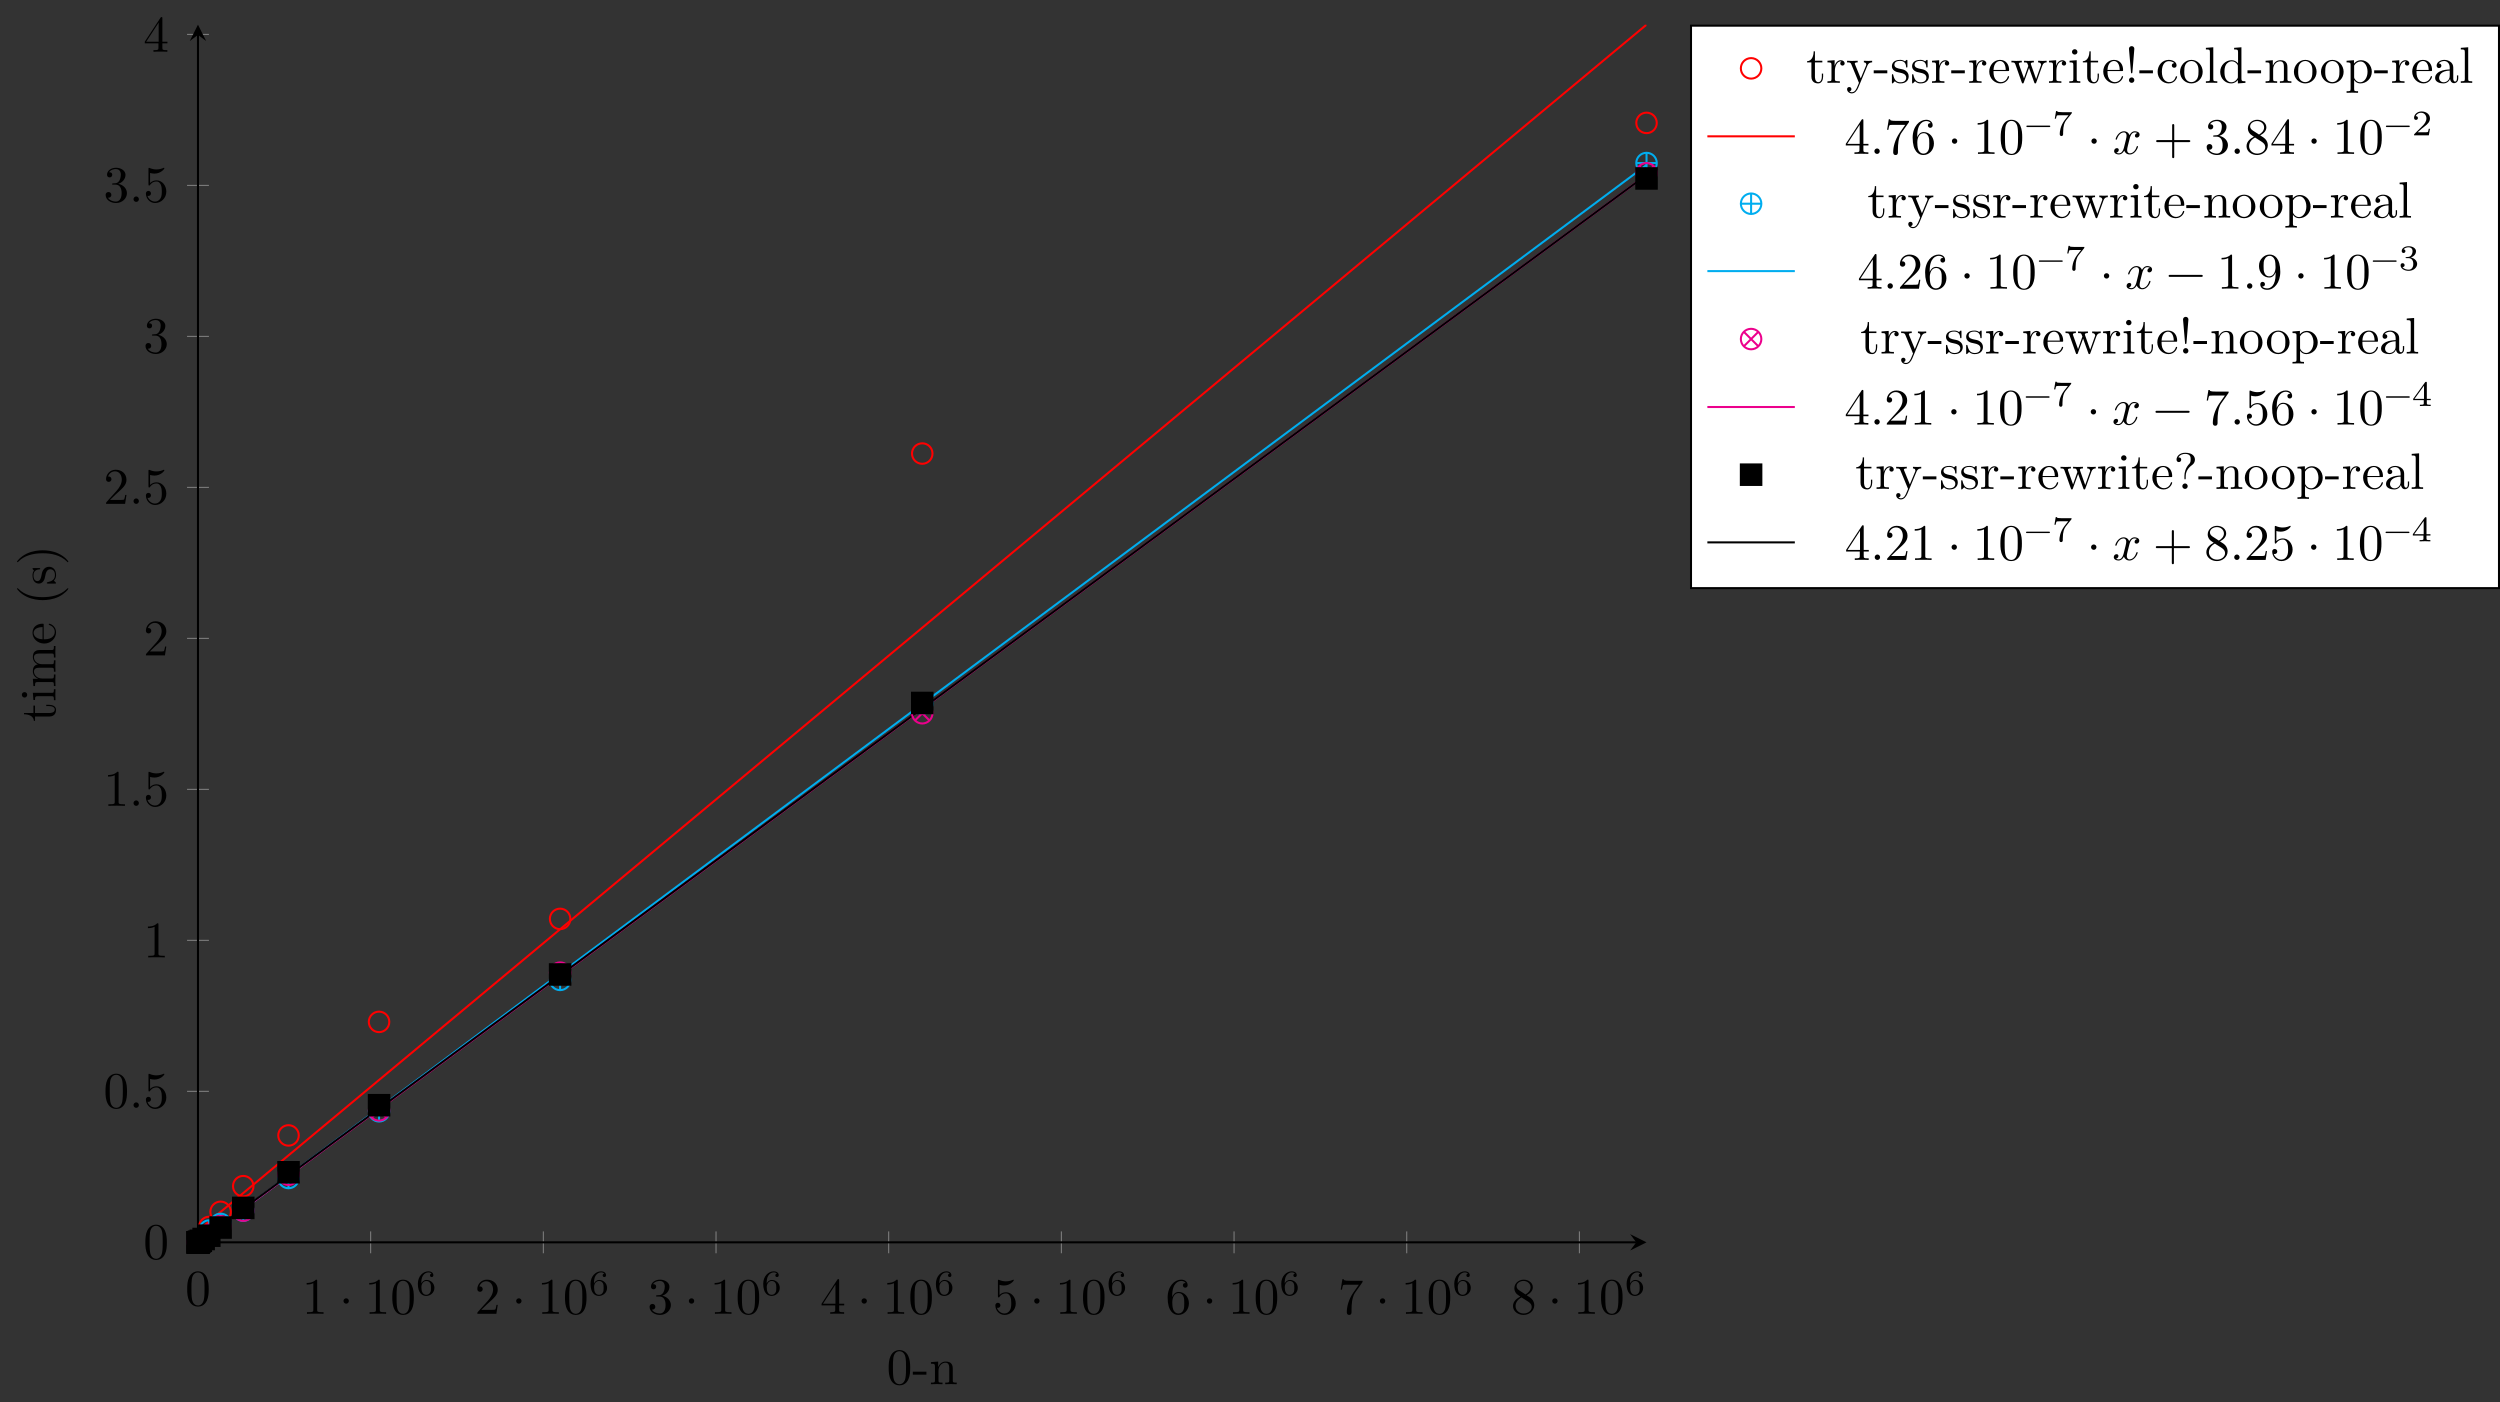 <?xml version="1.0" encoding="UTF-8"?>
<svg xmlns="http://www.w3.org/2000/svg" xmlns:xlink="http://www.w3.org/1999/xlink" width="486.179pt" height="272.732pt" viewBox="0 0 486.179 272.732" version="1.1">
<rect x="0" y="0" width="486.179" height="272.732" fill="#333333" stroke="none"/>
<defs>
<g>
<symbol overflow="visible" id="glyph0-0">
<path style="stroke:none;" d=""/>
</symbol>
<symbol overflow="visible" id="glyph0-1">
<path style="stroke:none;" d="M 4.578 -3.188 C 4.578 -3.984 4.531 -4.781 4.188 -5.516 C 3.734 -6.484 2.906 -6.641 2.5 -6.641 C 1.891 -6.641 1.172 -6.375 0.75 -5.453 C 0.438 -4.766 0.391 -3.984 0.391 -3.188 C 0.391 -2.438 0.422 -1.547 0.844 -0.781 C 1.266 0.016 2 0.219 2.484 0.219 C 3.016 0.219 3.781 0.016 4.219 -0.938 C 4.531 -1.625 4.578 -2.406 4.578 -3.188 Z M 3.766 -3.312 C 3.766 -2.562 3.766 -1.891 3.656 -1.25 C 3.5 -0.297 2.938 0 2.484 0 C 2.094 0 1.5 -0.25 1.328 -1.203 C 1.219 -1.797 1.219 -2.719 1.219 -3.312 C 1.219 -3.953 1.219 -4.609 1.297 -5.141 C 1.484 -6.328 2.234 -6.422 2.484 -6.422 C 2.812 -6.422 3.469 -6.234 3.656 -5.25 C 3.766 -4.688 3.766 -3.938 3.766 -3.312 Z M 3.766 -3.312 "/>
</symbol>
<symbol overflow="visible" id="glyph0-2">
<path style="stroke:none;" d="M 4.172 0 L 4.172 -0.312 L 3.859 -0.312 C 2.953 -0.312 2.938 -0.422 2.938 -0.781 L 2.938 -6.375 C 2.938 -6.625 2.938 -6.641 2.703 -6.641 C 2.078 -6 1.203 -6 0.891 -6 L 0.891 -5.688 C 1.094 -5.688 1.672 -5.688 2.188 -5.953 L 2.188 -0.781 C 2.188 -0.422 2.156 -0.312 1.266 -0.312 L 0.953 -0.312 L 0.953 0 C 1.297 -0.031 2.156 -0.031 2.562 -0.031 C 2.953 -0.031 3.828 -0.031 4.172 0 Z M 4.172 0 "/>
</symbol>
<symbol overflow="visible" id="glyph0-3">
<path style="stroke:none;" d="M 1.906 -2.5 C 1.906 -2.781 1.672 -3.016 1.391 -3.016 C 1.094 -3.016 0.859 -2.781 0.859 -2.5 C 0.859 -2.203 1.094 -1.969 1.391 -1.969 C 1.672 -1.969 1.906 -2.203 1.906 -2.5 Z M 1.906 -2.5 "/>
</symbol>
<symbol overflow="visible" id="glyph0-4">
<path style="stroke:none;" d="M 4.469 -1.734 L 4.234 -1.734 C 4.172 -1.438 4.109 -1 4 -0.844 C 3.938 -0.766 3.281 -0.766 3.062 -0.766 L 1.266 -0.766 L 2.328 -1.797 C 3.875 -3.172 4.469 -3.703 4.469 -4.703 C 4.469 -5.844 3.578 -6.641 2.359 -6.641 C 1.234 -6.641 0.5 -5.719 0.5 -4.828 C 0.5 -4.281 1 -4.281 1.031 -4.281 C 1.203 -4.281 1.547 -4.391 1.547 -4.812 C 1.547 -5.062 1.359 -5.328 1.016 -5.328 C 0.938 -5.328 0.922 -5.328 0.891 -5.312 C 1.109 -5.969 1.656 -6.328 2.234 -6.328 C 3.141 -6.328 3.562 -5.516 3.562 -4.703 C 3.562 -3.906 3.078 -3.125 2.516 -2.5 L 0.609 -0.375 C 0.5 -0.266 0.5 -0.234 0.5 0 L 4.203 0 Z M 4.469 -1.734 "/>
</symbol>
<symbol overflow="visible" id="glyph0-5">
<path style="stroke:none;" d="M 4.562 -1.703 C 4.562 -2.516 3.922 -3.297 2.891 -3.516 C 3.703 -3.781 4.281 -4.469 4.281 -5.266 C 4.281 -6.078 3.406 -6.641 2.453 -6.641 C 1.453 -6.641 0.688 -6.047 0.688 -5.281 C 0.688 -4.953 0.906 -4.766 1.203 -4.766 C 1.5 -4.766 1.703 -4.984 1.703 -5.281 C 1.703 -5.766 1.234 -5.766 1.094 -5.766 C 1.391 -6.266 2.047 -6.391 2.406 -6.391 C 2.828 -6.391 3.375 -6.172 3.375 -5.281 C 3.375 -5.156 3.344 -4.578 3.094 -4.141 C 2.797 -3.656 2.453 -3.625 2.203 -3.625 C 2.125 -3.609 1.891 -3.594 1.812 -3.594 C 1.734 -3.578 1.672 -3.562 1.672 -3.469 C 1.672 -3.359 1.734 -3.359 1.906 -3.359 L 2.344 -3.359 C 3.156 -3.359 3.531 -2.688 3.531 -1.703 C 3.531 -0.344 2.844 -0.062 2.406 -0.062 C 1.969 -0.062 1.219 -0.234 0.875 -0.812 C 1.219 -0.766 1.531 -0.984 1.531 -1.359 C 1.531 -1.719 1.266 -1.922 0.984 -1.922 C 0.734 -1.922 0.422 -1.781 0.422 -1.344 C 0.422 -0.438 1.344 0.219 2.438 0.219 C 3.656 0.219 4.562 -0.688 4.562 -1.703 Z M 4.562 -1.703 "/>
</symbol>
<symbol overflow="visible" id="glyph0-6">
<path style="stroke:none;" d="M 4.688 -1.641 L 4.688 -1.953 L 3.703 -1.953 L 3.703 -6.484 C 3.703 -6.688 3.703 -6.75 3.531 -6.75 C 3.453 -6.75 3.422 -6.75 3.344 -6.625 L 0.281 -1.953 L 0.281 -1.641 L 2.938 -1.641 L 2.938 -0.781 C 2.938 -0.422 2.906 -0.312 2.172 -0.312 L 1.969 -0.312 L 1.969 0 C 2.375 -0.031 2.891 -0.031 3.312 -0.031 C 3.734 -0.031 4.25 -0.031 4.672 0 L 4.672 -0.312 L 4.453 -0.312 C 3.719 -0.312 3.703 -0.422 3.703 -0.781 L 3.703 -1.641 Z M 2.984 -1.953 L 0.562 -1.953 L 2.984 -5.672 Z M 2.984 -1.953 "/>
</symbol>
<symbol overflow="visible" id="glyph0-7">
<path style="stroke:none;" d="M 4.469 -2 C 4.469 -3.188 3.656 -4.188 2.578 -4.188 C 2.109 -4.188 1.672 -4.031 1.312 -3.672 L 1.312 -5.625 C 1.516 -5.562 1.844 -5.5 2.156 -5.5 C 3.391 -5.5 4.094 -6.406 4.094 -6.531 C 4.094 -6.594 4.062 -6.641 3.984 -6.641 C 3.984 -6.641 3.953 -6.641 3.906 -6.609 C 3.703 -6.516 3.219 -6.312 2.547 -6.312 C 2.156 -6.312 1.688 -6.391 1.219 -6.594 C 1.141 -6.625 1.109 -6.625 1.109 -6.625 C 1 -6.625 1 -6.547 1 -6.391 L 1 -3.438 C 1 -3.266 1 -3.188 1.141 -3.188 C 1.219 -3.188 1.234 -3.203 1.281 -3.266 C 1.391 -3.422 1.75 -3.969 2.562 -3.969 C 3.078 -3.969 3.328 -3.516 3.406 -3.328 C 3.562 -2.953 3.594 -2.578 3.594 -2.078 C 3.594 -1.719 3.594 -1.125 3.344 -0.703 C 3.109 -0.312 2.734 -0.062 2.281 -0.062 C 1.562 -0.062 0.984 -0.594 0.812 -1.172 C 0.844 -1.172 0.875 -1.156 0.984 -1.156 C 1.312 -1.156 1.484 -1.406 1.484 -1.641 C 1.484 -1.891 1.312 -2.141 0.984 -2.141 C 0.844 -2.141 0.5 -2.062 0.5 -1.609 C 0.5 -0.75 1.188 0.219 2.297 0.219 C 3.453 0.219 4.469 -0.734 4.469 -2 Z M 4.469 -2 "/>
</symbol>
<symbol overflow="visible" id="glyph0-8">
<path style="stroke:none;" d="M 4.562 -2.031 C 4.562 -3.297 3.672 -4.25 2.562 -4.25 C 1.891 -4.25 1.516 -3.75 1.312 -3.266 L 1.312 -3.516 C 1.312 -6.031 2.547 -6.391 3.062 -6.391 C 3.297 -6.391 3.719 -6.328 3.938 -5.984 C 3.781 -5.984 3.391 -5.984 3.391 -5.547 C 3.391 -5.234 3.625 -5.078 3.844 -5.078 C 4 -5.078 4.312 -5.172 4.312 -5.562 C 4.312 -6.156 3.875 -6.641 3.047 -6.641 C 1.766 -6.641 0.422 -5.359 0.422 -3.156 C 0.422 -0.484 1.578 0.219 2.5 0.219 C 3.609 0.219 4.562 -0.719 4.562 -2.031 Z M 3.656 -2.047 C 3.656 -1.562 3.656 -1.062 3.484 -0.703 C 3.188 -0.109 2.734 -0.062 2.5 -0.062 C 1.875 -0.062 1.578 -0.656 1.516 -0.812 C 1.328 -1.281 1.328 -2.078 1.328 -2.25 C 1.328 -3.031 1.656 -4.031 2.547 -4.031 C 2.719 -4.031 3.172 -4.031 3.484 -3.406 C 3.656 -3.047 3.656 -2.531 3.656 -2.047 Z M 3.656 -2.047 "/>
</symbol>
<symbol overflow="visible" id="glyph0-9">
<path style="stroke:none;" d="M 4.828 -6.422 L 2.406 -6.422 C 1.203 -6.422 1.172 -6.547 1.141 -6.734 L 0.891 -6.734 L 0.562 -4.688 L 0.812 -4.688 C 0.844 -4.844 0.922 -5.469 1.062 -5.594 C 1.125 -5.656 1.906 -5.656 2.031 -5.656 L 4.094 -5.656 L 2.984 -4.078 C 2.078 -2.734 1.75 -1.344 1.75 -0.328 C 1.75 -0.234 1.75 0.219 2.219 0.219 C 2.672 0.219 2.672 -0.234 2.672 -0.328 L 2.672 -0.844 C 2.672 -1.391 2.703 -1.938 2.781 -2.469 C 2.828 -2.703 2.953 -3.562 3.406 -4.172 L 4.75 -6.078 C 4.828 -6.188 4.828 -6.203 4.828 -6.422 Z M 4.828 -6.422 "/>
</symbol>
<symbol overflow="visible" id="glyph0-10">
<path style="stroke:none;" d="M 4.562 -1.672 C 4.562 -2.031 4.453 -2.484 4.062 -2.906 C 3.875 -3.109 3.719 -3.203 3.078 -3.609 C 3.797 -3.984 4.281 -4.5 4.281 -5.156 C 4.281 -6.078 3.406 -6.641 2.5 -6.641 C 1.5 -6.641 0.688 -5.906 0.688 -4.969 C 0.688 -4.797 0.703 -4.344 1.125 -3.875 C 1.234 -3.766 1.609 -3.516 1.859 -3.344 C 1.281 -3.047 0.422 -2.5 0.422 -1.5 C 0.422 -0.453 1.438 0.219 2.484 0.219 C 3.609 0.219 4.562 -0.609 4.562 -1.672 Z M 3.844 -5.156 C 3.844 -4.578 3.453 -4.109 2.859 -3.766 L 1.625 -4.562 C 1.172 -4.859 1.125 -5.188 1.125 -5.359 C 1.125 -5.969 1.781 -6.391 2.484 -6.391 C 3.203 -6.391 3.844 -5.875 3.844 -5.156 Z M 4.062 -1.312 C 4.062 -0.578 3.312 -0.062 2.5 -0.062 C 1.641 -0.062 0.922 -0.672 0.922 -1.5 C 0.922 -2.078 1.234 -2.719 2.078 -3.188 L 3.312 -2.406 C 3.594 -2.219 4.062 -1.922 4.062 -1.312 Z M 4.062 -1.312 "/>
</symbol>
<symbol overflow="visible" id="glyph0-11">
<path style="stroke:none;" d="M 1.906 -0.531 C 1.906 -0.812 1.672 -1.062 1.391 -1.062 C 1.094 -1.062 0.859 -0.812 0.859 -0.531 C 0.859 -0.234 1.094 0 1.391 0 C 1.672 0 1.906 -0.234 1.906 -0.531 Z M 1.906 -0.531 "/>
</symbol>
<symbol overflow="visible" id="glyph0-12">
<path style="stroke:none;" d="M 5.25 -3.75 C 5.25 -4.266 4.672 -4.406 4.328 -4.406 C 3.75 -4.406 3.406 -3.875 3.281 -3.656 C 3.031 -4.312 2.5 -4.406 2.203 -4.406 C 1.172 -4.406 0.594 -3.125 0.594 -2.875 C 0.594 -2.766 0.719 -2.766 0.719 -2.766 C 0.797 -2.766 0.828 -2.797 0.844 -2.875 C 1.188 -3.938 1.844 -4.188 2.188 -4.188 C 2.375 -4.188 2.719 -4.094 2.719 -3.516 C 2.719 -3.203 2.547 -2.547 2.188 -1.141 C 2.031 -0.531 1.672 -0.109 1.234 -0.109 C 1.172 -0.109 0.953 -0.109 0.734 -0.234 C 0.984 -0.297 1.203 -0.5 1.203 -0.781 C 1.203 -1.047 0.984 -1.125 0.844 -1.125 C 0.531 -1.125 0.297 -0.875 0.297 -0.547 C 0.297 -0.094 0.781 0.109 1.219 0.109 C 1.891 0.109 2.25 -0.594 2.266 -0.641 C 2.391 -0.281 2.75 0.109 3.344 0.109 C 4.375 0.109 4.938 -1.172 4.938 -1.422 C 4.938 -1.531 4.859 -1.531 4.828 -1.531 C 4.734 -1.531 4.719 -1.484 4.688 -1.422 C 4.359 -0.344 3.688 -0.109 3.375 -0.109 C 2.984 -0.109 2.828 -0.422 2.828 -0.766 C 2.828 -0.984 2.875 -1.203 2.984 -1.641 L 3.328 -3.016 C 3.391 -3.266 3.625 -4.188 4.312 -4.188 C 4.359 -4.188 4.609 -4.188 4.812 -4.062 C 4.531 -4 4.344 -3.766 4.344 -3.516 C 4.344 -3.359 4.453 -3.172 4.719 -3.172 C 4.938 -3.172 5.25 -3.344 5.25 -3.75 Z M 5.25 -3.75 "/>
</symbol>
<symbol overflow="visible" id="glyph0-13">
<path style="stroke:none;" d="M 7.203 -2.5 C 7.203 -2.609 7.109 -2.688 7 -2.688 L 4.078 -2.688 L 4.078 -5.609 C 4.078 -5.719 3.984 -5.812 3.875 -5.812 C 3.766 -5.812 3.672 -5.719 3.672 -5.609 L 3.672 -2.688 L 0.75 -2.688 C 0.641 -2.688 0.562 -2.609 0.562 -2.5 C 0.562 -2.375 0.641 -2.297 0.75 -2.297 L 3.672 -2.297 L 3.672 0.625 C 3.672 0.734 3.766 0.828 3.875 0.828 C 3.984 0.828 4.078 0.734 4.078 0.625 L 4.078 -2.297 L 7 -2.297 C 7.109 -2.297 7.203 -2.375 7.203 -2.5 Z M 7.203 -2.5 "/>
</symbol>
<symbol overflow="visible" id="glyph0-14">
<path style="stroke:none;" d="M 7.203 -2.5 C 7.203 -2.609 7.109 -2.688 7 -2.688 L 0.75 -2.688 C 0.641 -2.688 0.562 -2.609 0.562 -2.5 C 0.562 -2.375 0.641 -2.297 0.75 -2.297 L 7 -2.297 C 7.109 -2.297 7.203 -2.375 7.203 -2.5 Z M 7.203 -2.5 "/>
</symbol>
<symbol overflow="visible" id="glyph0-15">
<path style="stroke:none;" d="M 4.562 -3.281 C 4.562 -5.969 3.406 -6.641 2.516 -6.641 C 1.969 -6.641 1.484 -6.453 1.062 -6.016 C 0.641 -5.562 0.422 -5.141 0.422 -4.391 C 0.422 -3.156 1.297 -2.172 2.406 -2.172 C 3.016 -2.172 3.422 -2.594 3.656 -3.172 L 3.656 -2.844 C 3.656 -0.516 2.625 -0.062 2.047 -0.062 C 1.875 -0.062 1.328 -0.078 1.062 -0.422 C 1.5 -0.422 1.578 -0.703 1.578 -0.875 C 1.578 -1.188 1.344 -1.328 1.125 -1.328 C 0.969 -1.328 0.672 -1.25 0.672 -0.859 C 0.672 -0.188 1.203 0.219 2.047 0.219 C 3.344 0.219 4.562 -1.141 4.562 -3.281 Z M 3.641 -4.203 C 3.641 -3.375 3.297 -2.406 2.422 -2.406 C 2.266 -2.406 1.797 -2.406 1.5 -3.031 C 1.312 -3.406 1.312 -3.891 1.312 -4.391 C 1.312 -4.922 1.312 -5.391 1.531 -5.766 C 1.797 -6.266 2.172 -6.391 2.516 -6.391 C 2.984 -6.391 3.312 -6.047 3.484 -5.609 C 3.594 -5.281 3.641 -4.656 3.641 -4.203 Z M 3.641 -4.203 "/>
</symbol>
<symbol overflow="visible" id="glyph1-0">
<path style="stroke:none;" d=""/>
</symbol>
<symbol overflow="visible" id="glyph1-1">
<path style="stroke:none;" d="M 3.594 -1.422 C 3.594 -2.312 2.891 -2.969 2.062 -2.969 C 1.516 -2.969 1.203 -2.594 1.047 -2.281 C 1.047 -2.859 1.094 -3.375 1.359 -3.797 C 1.594 -4.172 1.984 -4.438 2.422 -4.438 C 2.641 -4.438 2.906 -4.375 3.047 -4.188 C 2.875 -4.172 2.734 -4.062 2.734 -3.859 C 2.734 -3.688 2.844 -3.531 3.062 -3.531 C 3.266 -3.531 3.391 -3.672 3.391 -3.875 C 3.391 -4.281 3.094 -4.641 2.406 -4.641 C 1.406 -4.641 0.375 -3.719 0.375 -2.219 C 0.375 -0.406 1.234 0.141 2 0.141 C 2.844 0.141 3.594 -0.516 3.594 -1.422 Z M 2.922 -1.422 C 2.922 -1.031 2.922 -0.734 2.734 -0.469 C 2.562 -0.219 2.344 -0.078 2 -0.078 C 1.641 -0.078 1.375 -0.281 1.234 -0.594 C 1.125 -0.797 1.062 -1.156 1.062 -1.578 C 1.062 -2.25 1.469 -2.766 2.031 -2.766 C 2.359 -2.766 2.562 -2.641 2.75 -2.391 C 2.906 -2.125 2.922 -1.828 2.922 -1.422 Z M 2.922 -1.422 "/>
</symbol>
<symbol overflow="visible" id="glyph1-2">
<path style="stroke:none;" d="M 5.047 -1.75 C 5.047 -1.828 4.984 -1.891 4.906 -1.891 L 0.531 -1.891 C 0.453 -1.891 0.391 -1.828 0.391 -1.75 C 0.391 -1.672 0.453 -1.609 0.531 -1.609 L 4.906 -1.609 C 4.984 -1.609 5.047 -1.672 5.047 -1.75 Z M 5.047 -1.75 "/>
</symbol>
<symbol overflow="visible" id="glyph1-3">
<path style="stroke:none;" d="M 3.812 -4.5 L 1.984 -4.5 C 1.703 -4.5 1.625 -4.5 1.375 -4.531 C 1 -4.547 0.984 -4.609 0.969 -4.719 L 0.734 -4.719 L 0.484 -3.234 L 0.719 -3.234 C 0.734 -3.328 0.812 -3.797 0.922 -3.859 C 0.984 -3.906 1.547 -3.906 1.641 -3.906 L 3.172 -3.906 L 2.438 -2.984 C 1.531 -1.781 1.453 -0.672 1.453 -0.266 C 1.453 -0.188 1.453 0.141 1.781 0.141 C 2.109 0.141 2.109 -0.172 2.109 -0.266 L 2.109 -0.547 C 2.109 -1.906 2.391 -2.516 2.688 -2.906 L 3.734 -4.219 C 3.812 -4.297 3.812 -4.312 3.812 -4.5 Z M 3.812 -4.5 "/>
</symbol>
<symbol overflow="visible" id="glyph1-4">
<path style="stroke:none;" d="M 3.531 -1.266 L 3.297 -1.266 C 3.266 -1.125 3.203 -0.703 3.109 -0.641 C 3.047 -0.594 2.516 -0.594 2.422 -0.594 L 1.125 -0.594 C 1.859 -1.25 2.109 -1.438 2.531 -1.766 C 3.047 -2.172 3.531 -2.609 3.531 -3.281 C 3.531 -4.125 2.781 -4.641 1.891 -4.641 C 1.031 -4.641 0.438 -4.031 0.438 -3.391 C 0.438 -3.031 0.734 -3 0.812 -3 C 0.984 -3 1.188 -3.109 1.188 -3.359 C 1.188 -3.5 1.125 -3.734 0.766 -3.734 C 0.984 -4.234 1.453 -4.391 1.781 -4.391 C 2.484 -4.391 2.844 -3.844 2.844 -3.281 C 2.844 -2.672 2.422 -2.188 2.188 -1.938 L 0.516 -0.266 C 0.438 -0.203 0.438 -0.203 0.438 0 L 3.312 0 Z M 3.531 -1.266 "/>
</symbol>
<symbol overflow="visible" id="glyph1-5">
<path style="stroke:none;" d="M 3.594 -1.203 C 3.594 -1.75 3.141 -2.297 2.375 -2.453 C 3.109 -2.719 3.375 -3.25 3.375 -3.672 C 3.375 -4.219 2.734 -4.641 1.969 -4.641 C 1.188 -4.641 0.594 -4.266 0.594 -3.703 C 0.594 -3.469 0.75 -3.328 0.953 -3.328 C 1.172 -3.328 1.312 -3.5 1.312 -3.688 C 1.312 -3.891 1.172 -4.031 0.953 -4.047 C 1.203 -4.359 1.688 -4.438 1.938 -4.438 C 2.25 -4.438 2.703 -4.281 2.703 -3.672 C 2.703 -3.375 2.594 -3.062 2.422 -2.844 C 2.188 -2.578 1.984 -2.562 1.641 -2.547 C 1.469 -2.531 1.453 -2.531 1.422 -2.516 C 1.422 -2.516 1.344 -2.5 1.344 -2.438 C 1.344 -2.328 1.406 -2.328 1.531 -2.328 L 1.906 -2.328 C 2.453 -2.328 2.844 -1.953 2.844 -1.203 C 2.844 -0.344 2.344 -0.078 1.938 -0.078 C 1.656 -0.078 1.047 -0.156 0.75 -0.578 C 1.078 -0.594 1.156 -0.812 1.156 -0.969 C 1.156 -1.188 0.984 -1.344 0.766 -1.344 C 0.578 -1.344 0.375 -1.234 0.375 -0.938 C 0.375 -0.281 1.109 0.141 1.953 0.141 C 2.922 0.141 3.594 -0.516 3.594 -1.203 Z M 3.594 -1.203 "/>
</symbol>
<symbol overflow="visible" id="glyph1-6">
<path style="stroke:none;" d="M 3.688 -1.141 L 3.688 -1.391 L 2.922 -1.391 L 2.922 -4.516 C 2.922 -4.656 2.922 -4.703 2.766 -4.703 C 2.688 -4.703 2.656 -4.703 2.578 -4.609 L 0.266 -1.391 L 0.266 -1.141 L 2.328 -1.141 L 2.328 -0.578 C 2.328 -0.328 2.328 -0.25 1.766 -0.25 L 1.578 -0.25 L 1.578 0 L 2.625 -0.031 L 3.672 0 L 3.672 -0.25 L 3.484 -0.25 C 2.922 -0.25 2.922 -0.328 2.922 -0.578 L 2.922 -1.141 Z M 2.375 -1.391 L 0.531 -1.391 L 2.375 -3.953 Z M 2.375 -1.391 "/>
</symbol>
<symbol overflow="visible" id="glyph2-0">
<path style="stroke:none;" d=""/>
</symbol>
<symbol overflow="visible" id="glyph2-1">
<path style="stroke:none;" d="M 4.578 -3.188 C 4.578 -3.984 4.531 -4.781 4.188 -5.516 C 3.734 -6.484 2.906 -6.641 2.5 -6.641 C 1.891 -6.641 1.172 -6.375 0.75 -5.453 C 0.438 -4.766 0.391 -3.984 0.391 -3.188 C 0.391 -2.438 0.422 -1.547 0.844 -0.781 C 1.266 0.016 2 0.219 2.484 0.219 C 3.016 0.219 3.781 0.016 4.219 -0.938 C 4.531 -1.625 4.578 -2.406 4.578 -3.188 Z M 3.766 -3.312 C 3.766 -2.562 3.766 -1.891 3.656 -1.25 C 3.5 -0.297 2.938 0 2.484 0 C 2.094 0 1.5 -0.25 1.328 -1.203 C 1.219 -1.797 1.219 -2.719 1.219 -3.312 C 1.219 -3.953 1.219 -4.609 1.297 -5.141 C 1.484 -6.328 2.234 -6.422 2.484 -6.422 C 2.812 -6.422 3.469 -6.234 3.656 -5.25 C 3.766 -4.688 3.766 -3.938 3.766 -3.312 Z M 3.766 -3.312 "/>
</symbol>
<symbol overflow="visible" id="glyph2-2">
<path style="stroke:none;" d="M 2.75 -1.859 L 2.75 -2.438 L 0.109 -2.438 L 0.109 -1.859 Z M 2.75 -1.859 "/>
</symbol>
<symbol overflow="visible" id="glyph2-3">
<path style="stroke:none;" d="M 5.328 0 L 5.328 -0.312 C 4.812 -0.312 4.562 -0.312 4.562 -0.609 L 4.562 -2.516 C 4.562 -3.375 4.562 -3.672 4.25 -4.031 C 4.109 -4.203 3.781 -4.406 3.203 -4.406 C 2.469 -4.406 2 -3.984 1.719 -3.359 L 1.719 -4.406 L 0.312 -4.297 L 0.312 -3.984 C 1.016 -3.984 1.094 -3.922 1.094 -3.422 L 1.094 -0.75 C 1.094 -0.312 0.984 -0.312 0.312 -0.312 L 0.312 0 L 1.453 -0.031 L 2.562 0 L 2.562 -0.312 C 1.891 -0.312 1.781 -0.312 1.781 -0.75 L 1.781 -2.594 C 1.781 -3.625 2.5 -4.188 3.125 -4.188 C 3.766 -4.188 3.875 -3.656 3.875 -3.078 L 3.875 -0.75 C 3.875 -0.312 3.766 -0.312 3.094 -0.312 L 3.094 0 L 4.219 -0.031 Z M 5.328 0 "/>
</symbol>
<symbol overflow="visible" id="glyph2-4">
<path style="stroke:none;" d="M 3.312 -1.234 L 3.312 -1.797 L 3.062 -1.797 L 3.062 -1.25 C 3.062 -0.516 2.766 -0.141 2.391 -0.141 C 1.719 -0.141 1.719 -1.047 1.719 -1.219 L 1.719 -3.984 L 3.156 -3.984 L 3.156 -4.297 L 1.719 -4.297 L 1.719 -6.125 L 1.469 -6.125 C 1.469 -5.312 1.172 -4.25 0.188 -4.203 L 0.188 -3.984 L 1.031 -3.984 L 1.031 -1.234 C 1.031 -0.016 1.969 0.109 2.328 0.109 C 3.031 0.109 3.312 -0.594 3.312 -1.234 Z M 3.312 -1.234 "/>
</symbol>
<symbol overflow="visible" id="glyph2-5">
<path style="stroke:none;" d="M 3.625 -3.797 C 3.625 -4.109 3.312 -4.406 2.891 -4.406 C 2.156 -4.406 1.797 -3.734 1.672 -3.312 L 1.672 -4.406 L 0.281 -4.297 L 0.281 -3.984 C 0.984 -3.984 1.062 -3.922 1.062 -3.422 L 1.062 -0.75 C 1.062 -0.312 0.953 -0.312 0.281 -0.312 L 0.281 0 L 1.422 -0.031 C 1.812 -0.031 2.281 -0.031 2.688 0 L 2.688 -0.312 L 2.469 -0.312 C 1.734 -0.312 1.719 -0.422 1.719 -0.781 L 1.719 -2.312 C 1.719 -3.297 2.141 -4.188 2.891 -4.188 C 2.953 -4.188 2.984 -4.188 3 -4.172 C 2.969 -4.172 2.766 -4.047 2.766 -3.781 C 2.766 -3.516 2.984 -3.359 3.203 -3.359 C 3.375 -3.359 3.625 -3.484 3.625 -3.797 Z M 3.625 -3.797 "/>
</symbol>
<symbol overflow="visible" id="glyph2-6">
<path style="stroke:none;" d="M 5.062 -3.984 L 5.062 -4.297 C 4.828 -4.281 4.547 -4.266 4.312 -4.266 L 3.453 -4.297 L 3.453 -3.984 C 3.766 -3.984 3.922 -3.812 3.922 -3.562 C 3.922 -3.453 3.906 -3.438 3.859 -3.312 L 2.844 -0.875 L 1.75 -3.547 C 1.703 -3.656 1.688 -3.688 1.688 -3.734 C 1.688 -3.984 2.047 -3.984 2.25 -3.984 L 2.25 -4.297 L 1.156 -4.266 C 0.891 -4.266 0.484 -4.281 0.188 -4.297 L 0.188 -3.984 C 0.672 -3.984 0.859 -3.984 1 -3.641 L 2.5 0 L 2.25 0.594 C 2.031 1.141 1.75 1.828 1.109 1.828 C 1.062 1.828 0.828 1.828 0.641 1.641 C 0.953 1.609 1.031 1.391 1.031 1.219 C 1.031 0.969 0.844 0.812 0.609 0.812 C 0.406 0.812 0.188 0.938 0.188 1.234 C 0.188 1.688 0.609 2.047 1.109 2.047 C 1.734 2.047 2.141 1.469 2.375 0.906 L 4.141 -3.344 C 4.391 -3.984 4.906 -3.984 5.062 -3.984 Z M 5.062 -3.984 "/>
</symbol>
<symbol overflow="visible" id="glyph2-7">
<path style="stroke:none;" d="M 3.594 -1.281 C 3.594 -1.797 3.297 -2.109 3.172 -2.219 C 2.844 -2.547 2.453 -2.625 2.031 -2.703 C 1.469 -2.812 0.812 -2.938 0.812 -3.516 C 0.812 -3.875 1.062 -4.281 1.922 -4.281 C 3.016 -4.281 3.078 -3.375 3.094 -3.078 C 3.094 -2.984 3.203 -2.984 3.203 -2.984 C 3.344 -2.984 3.344 -3.031 3.344 -3.219 L 3.344 -4.234 C 3.344 -4.391 3.344 -4.469 3.234 -4.469 C 3.188 -4.469 3.156 -4.469 3.031 -4.344 C 3 -4.312 2.906 -4.219 2.859 -4.188 C 2.484 -4.469 2.078 -4.469 1.922 -4.469 C 0.703 -4.469 0.328 -3.797 0.328 -3.234 C 0.328 -2.891 0.484 -2.609 0.75 -2.391 C 1.078 -2.141 1.359 -2.078 2.078 -1.938 C 2.297 -1.891 3.109 -1.734 3.109 -1.016 C 3.109 -0.516 2.766 -0.109 1.984 -0.109 C 1.141 -0.109 0.781 -0.672 0.594 -1.531 C 0.562 -1.656 0.562 -1.688 0.453 -1.688 C 0.328 -1.688 0.328 -1.625 0.328 -1.453 L 0.328 -0.125 C 0.328 0.047 0.328 0.109 0.438 0.109 C 0.484 0.109 0.5 0.094 0.688 -0.094 C 0.703 -0.109 0.703 -0.125 0.891 -0.312 C 1.328 0.094 1.781 0.109 1.984 0.109 C 3.125 0.109 3.594 -0.562 3.594 -1.281 Z M 3.594 -1.281 "/>
</symbol>
<symbol overflow="visible" id="glyph2-8">
<path style="stroke:none;" d="M 4.141 -1.188 C 4.141 -1.281 4.062 -1.312 4 -1.312 C 3.922 -1.312 3.891 -1.25 3.875 -1.172 C 3.531 -0.141 2.625 -0.141 2.531 -0.141 C 2.031 -0.141 1.641 -0.438 1.406 -0.812 C 1.109 -1.281 1.109 -1.938 1.109 -2.297 L 3.891 -2.297 C 4.109 -2.297 4.141 -2.297 4.141 -2.516 C 4.141 -3.5 3.594 -4.469 2.359 -4.469 C 1.203 -4.469 0.281 -3.438 0.281 -2.188 C 0.281 -0.859 1.328 0.109 2.469 0.109 C 3.688 0.109 4.141 -1 4.141 -1.188 Z M 3.484 -2.516 L 1.109 -2.516 C 1.172 -4 2.016 -4.25 2.359 -4.25 C 3.375 -4.25 3.484 -2.906 3.484 -2.516 Z M 3.484 -2.516 "/>
</symbol>
<symbol overflow="visible" id="glyph2-9">
<path style="stroke:none;" d="M 7.016 -3.984 L 7.016 -4.297 C 6.781 -4.281 6.5 -4.266 6.281 -4.266 L 5.359 -4.297 L 5.359 -3.984 C 5.719 -3.984 5.938 -3.797 5.938 -3.516 C 5.938 -3.453 5.938 -3.422 5.875 -3.297 L 4.969 -0.75 L 3.984 -3.531 C 3.953 -3.656 3.938 -3.672 3.938 -3.719 C 3.938 -3.984 4.328 -3.984 4.531 -3.984 L 4.531 -4.297 L 3.484 -4.266 C 3.188 -4.266 2.906 -4.281 2.609 -4.297 L 2.609 -3.984 C 2.969 -3.984 3.125 -3.969 3.234 -3.844 C 3.281 -3.781 3.391 -3.484 3.453 -3.297 L 2.609 -0.875 L 1.656 -3.531 C 1.609 -3.656 1.609 -3.672 1.609 -3.719 C 1.609 -3.984 2 -3.984 2.188 -3.984 L 2.188 -4.297 L 1.109 -4.266 L 0.172 -4.297 L 0.172 -3.984 C 0.672 -3.984 0.797 -3.953 0.922 -3.641 L 2.172 -0.109 C 2.219 0.031 2.25 0.109 2.375 0.109 C 2.516 0.109 2.531 0.047 2.578 -0.094 L 3.594 -2.906 L 4.609 -0.078 C 4.641 0.031 4.672 0.109 4.812 0.109 C 4.938 0.109 4.969 0.016 5 -0.078 L 6.172 -3.344 C 6.344 -3.844 6.656 -3.984 7.016 -3.984 Z M 7.016 -3.984 "/>
</symbol>
<symbol overflow="visible" id="glyph2-10">
<path style="stroke:none;" d="M 2.469 0 L 2.469 -0.312 C 1.797 -0.312 1.766 -0.359 1.766 -0.75 L 1.766 -4.406 L 0.375 -4.297 L 0.375 -3.984 C 1.016 -3.984 1.109 -3.922 1.109 -3.438 L 1.109 -0.75 C 1.109 -0.312 1 -0.312 0.328 -0.312 L 0.328 0 L 1.422 -0.031 C 1.781 -0.031 2.125 -0.016 2.469 0 Z M 1.906 -6.016 C 1.906 -6.297 1.688 -6.547 1.391 -6.547 C 1.047 -6.547 0.844 -6.266 0.844 -6.016 C 0.844 -5.75 1.078 -5.5 1.375 -5.5 C 1.719 -5.5 1.906 -5.766 1.906 -6.016 Z M 1.906 -6.016 "/>
</symbol>
<symbol overflow="visible" id="glyph2-11">
<path style="stroke:none;" d="M 1.906 -6.625 C 1.906 -6.953 1.641 -7.141 1.391 -7.141 C 1.125 -7.141 0.859 -6.953 0.859 -6.625 L 1.25 -2.094 C 1.25 -1.938 1.266 -1.859 1.391 -1.859 C 1.484 -1.859 1.516 -1.906 1.531 -2.078 Z M 1.906 -0.531 C 1.906 -0.812 1.672 -1.062 1.391 -1.062 C 1.094 -1.062 0.859 -0.812 0.859 -0.531 C 0.859 -0.234 1.094 0 1.391 0 C 1.672 0 1.906 -0.234 1.906 -0.531 Z M 1.906 -0.531 "/>
</symbol>
<symbol overflow="visible" id="glyph2-12">
<path style="stroke:none;" d="M 4.141 -1.188 C 4.141 -1.281 4.031 -1.281 4 -1.281 C 3.922 -1.281 3.891 -1.25 3.875 -1.188 C 3.594 -0.266 2.938 -0.141 2.578 -0.141 C 2.047 -0.141 1.172 -0.562 1.172 -2.172 C 1.172 -3.797 1.984 -4.219 2.516 -4.219 C 2.609 -4.219 3.234 -4.203 3.578 -3.844 C 3.172 -3.812 3.109 -3.516 3.109 -3.391 C 3.109 -3.125 3.297 -2.938 3.562 -2.938 C 3.828 -2.938 4.031 -3.094 4.031 -3.406 C 4.031 -4.078 3.266 -4.469 2.5 -4.469 C 1.25 -4.469 0.344 -3.391 0.344 -2.156 C 0.344 -0.875 1.328 0.109 2.484 0.109 C 3.812 0.109 4.141 -1.094 4.141 -1.188 Z M 4.141 -1.188 "/>
</symbol>
<symbol overflow="visible" id="glyph2-13">
<path style="stroke:none;" d="M 4.688 -2.141 C 4.688 -3.406 3.703 -4.469 2.5 -4.469 C 1.25 -4.469 0.281 -3.375 0.281 -2.141 C 0.281 -0.844 1.312 0.109 2.484 0.109 C 3.688 0.109 4.688 -0.875 4.688 -2.141 Z M 3.875 -2.219 C 3.875 -1.859 3.875 -1.312 3.656 -0.875 C 3.422 -0.422 2.984 -0.141 2.5 -0.141 C 2.062 -0.141 1.625 -0.344 1.359 -0.812 C 1.109 -1.25 1.109 -1.859 1.109 -2.219 C 1.109 -2.609 1.109 -3.141 1.344 -3.578 C 1.609 -4.031 2.078 -4.25 2.484 -4.25 C 2.922 -4.25 3.344 -4.031 3.609 -3.594 C 3.875 -3.172 3.875 -2.594 3.875 -2.219 Z M 3.875 -2.219 "/>
</symbol>
<symbol overflow="visible" id="glyph2-14">
<path style="stroke:none;" d="M 2.547 0 L 2.547 -0.312 C 1.875 -0.312 1.766 -0.312 1.766 -0.75 L 1.766 -6.922 L 0.328 -6.812 L 0.328 -6.5 C 1.031 -6.5 1.109 -6.438 1.109 -5.938 L 1.109 -0.75 C 1.109 -0.312 1 -0.312 0.328 -0.312 L 0.328 0 L 1.438 -0.031 Z M 2.547 0 "/>
</symbol>
<symbol overflow="visible" id="glyph2-15">
<path style="stroke:none;" d="M 5.25 0 L 5.25 -0.312 C 4.562 -0.312 4.469 -0.375 4.469 -0.875 L 4.469 -6.922 L 3.047 -6.812 L 3.047 -6.5 C 3.734 -6.5 3.812 -6.438 3.812 -5.938 L 3.812 -3.781 C 3.531 -4.141 3.094 -4.406 2.562 -4.406 C 1.391 -4.406 0.344 -3.422 0.344 -2.141 C 0.344 -0.875 1.312 0.109 2.453 0.109 C 3.094 0.109 3.531 -0.234 3.781 -0.547 L 3.781 0.109 Z M 3.781 -1.172 C 3.781 -1 3.781 -0.984 3.672 -0.812 C 3.375 -0.328 2.938 -0.109 2.5 -0.109 C 2.047 -0.109 1.688 -0.375 1.453 -0.75 C 1.203 -1.156 1.172 -1.719 1.172 -2.141 C 1.172 -2.5 1.188 -3.094 1.469 -3.547 C 1.688 -3.859 2.062 -4.188 2.609 -4.188 C 2.953 -4.188 3.375 -4.031 3.672 -3.594 C 3.781 -3.422 3.781 -3.406 3.781 -3.219 Z M 3.781 -1.172 "/>
</symbol>
<symbol overflow="visible" id="glyph2-16">
<path style="stroke:none;" d="M 5.188 -2.156 C 5.188 -3.422 4.234 -4.406 3.109 -4.406 C 2.328 -4.406 1.906 -3.969 1.719 -3.75 L 1.719 -4.406 L 0.281 -4.297 L 0.281 -3.984 C 0.984 -3.984 1.062 -3.922 1.062 -3.484 L 1.062 1.172 C 1.062 1.625 0.953 1.625 0.281 1.625 L 0.281 1.938 L 1.391 1.906 L 2.516 1.938 L 2.516 1.625 C 1.859 1.625 1.75 1.625 1.75 1.172 L 1.75 -0.594 C 1.797 -0.422 2.219 0.109 2.969 0.109 C 4.156 0.109 5.188 -0.875 5.188 -2.156 Z M 4.359 -2.156 C 4.359 -0.953 3.672 -0.109 2.938 -0.109 C 2.531 -0.109 2.156 -0.312 1.891 -0.719 C 1.75 -0.922 1.75 -0.938 1.75 -1.141 L 1.75 -3.359 C 2.031 -3.875 2.516 -4.156 3.031 -4.156 C 3.766 -4.156 4.359 -3.281 4.359 -2.156 Z M 4.359 -2.156 "/>
</symbol>
<symbol overflow="visible" id="glyph2-17">
<path style="stroke:none;" d="M 4.812 -0.891 L 4.812 -1.453 L 4.562 -1.453 L 4.562 -0.891 C 4.562 -0.312 4.312 -0.25 4.203 -0.25 C 3.875 -0.25 3.844 -0.703 3.844 -0.75 L 3.844 -2.734 C 3.844 -3.156 3.844 -3.547 3.484 -3.922 C 3.094 -4.312 2.594 -4.469 2.109 -4.469 C 1.297 -4.469 0.609 -4 0.609 -3.344 C 0.609 -3.047 0.812 -2.875 1.062 -2.875 C 1.344 -2.875 1.531 -3.078 1.531 -3.328 C 1.531 -3.453 1.469 -3.781 1.016 -3.781 C 1.281 -4.141 1.781 -4.25 2.094 -4.25 C 2.578 -4.25 3.156 -3.859 3.156 -2.969 L 3.156 -2.609 C 2.641 -2.578 1.938 -2.547 1.312 -2.25 C 0.562 -1.906 0.312 -1.391 0.312 -0.953 C 0.312 -0.141 1.281 0.109 1.906 0.109 C 2.578 0.109 3.031 -0.297 3.219 -0.75 C 3.266 -0.359 3.531 0.062 4 0.062 C 4.203 0.062 4.812 -0.078 4.812 -0.891 Z M 3.156 -1.391 C 3.156 -0.453 2.438 -0.109 1.984 -0.109 C 1.5 -0.109 1.094 -0.453 1.094 -0.953 C 1.094 -1.5 1.5 -2.328 3.156 -2.391 Z M 3.156 -1.391 "/>
</symbol>
<symbol overflow="visible" id="glyph2-18">
<path style="stroke:none;" d="M 4.141 -5.688 C 4.141 -6.266 3.734 -7.031 2.25 -7.031 C 1.172 -7.031 0.562 -6.344 0.562 -5.703 C 0.562 -5.359 0.781 -5.219 1.016 -5.219 C 1.297 -5.219 1.469 -5.422 1.469 -5.688 C 1.469 -6.125 1.062 -6.125 0.922 -6.125 C 1.219 -6.656 1.797 -6.812 2.219 -6.812 C 3.312 -6.812 3.312 -6.125 3.312 -5.734 C 3.312 -5.156 3.156 -4.969 2.969 -4.797 C 2.312 -4.078 2.094 -3.156 2.094 -2.547 L 2.094 -2.109 C 2.094 -1.922 2.094 -1.859 2.219 -1.859 C 2.344 -1.859 2.344 -1.953 2.344 -2.141 L 2.344 -2.484 C 2.344 -3.734 3.312 -4.453 3.656 -4.703 C 3.922 -4.906 4.141 -5.266 4.141 -5.688 Z M 2.734 -0.531 C 2.734 -0.812 2.5 -1.062 2.219 -1.062 C 1.922 -1.062 1.688 -0.812 1.688 -0.531 C 1.688 -0.234 1.922 0 2.219 0 C 2.5 0 2.734 -0.234 2.734 -0.531 Z M 2.734 -0.531 "/>
</symbol>
<symbol overflow="visible" id="glyph3-0">
<path style="stroke:none;" d=""/>
</symbol>
<symbol overflow="visible" id="glyph3-1">
<path style="stroke:none;" d="M -1.234 -3.312 L -1.797 -3.312 L -1.797 -3.062 L -1.25 -3.062 C -0.516 -3.062 -0.141 -2.766 -0.141 -2.391 C -0.141 -1.719 -1.047 -1.719 -1.219 -1.719 L -3.984 -1.719 L -3.984 -3.156 L -4.297 -3.156 L -4.297 -1.719 L -6.125 -1.719 L -6.125 -1.469 C -5.312 -1.469 -4.25 -1.172 -4.203 -0.188 L -3.984 -0.188 L -3.984 -1.031 L -1.234 -1.031 C -0.016 -1.031 0.109 -1.969 0.109 -2.328 C 0.109 -3.031 -0.594 -3.312 -1.234 -3.312 Z M -1.234 -3.312 "/>
</symbol>
<symbol overflow="visible" id="glyph3-2">
<path style="stroke:none;" d="M 0 -2.469 L -0.312 -2.469 C -0.312 -1.797 -0.359 -1.766 -0.75 -1.766 L -4.406 -1.766 L -4.297 -0.375 L -3.984 -0.375 C -3.984 -1.016 -3.922 -1.109 -3.438 -1.109 L -0.75 -1.109 C -0.312 -1.109 -0.312 -1 -0.312 -0.328 L 0 -0.328 L -0.031 -1.422 C -0.031 -1.781 -0.016 -2.125 0 -2.469 Z M -6.016 -1.906 C -6.297 -1.906 -6.547 -1.688 -6.547 -1.391 C -6.547 -1.047 -6.266 -0.844 -6.016 -0.844 C -5.75 -0.844 -5.5 -1.078 -5.5 -1.375 C -5.5 -1.719 -5.766 -1.906 -6.016 -1.906 Z M -6.016 -1.906 "/>
</symbol>
<symbol overflow="visible" id="glyph3-3">
<path style="stroke:none;" d="M 0 -8.109 L -0.312 -8.109 C -0.312 -7.594 -0.312 -7.344 -0.609 -7.328 L -2.516 -7.328 C -3.375 -7.328 -3.672 -7.328 -4.031 -7.016 C -4.203 -6.875 -4.406 -6.547 -4.406 -5.969 C -4.406 -5.141 -3.812 -4.688 -3.422 -4.531 C -4.297 -4.391 -4.406 -3.656 -4.406 -3.203 C -4.406 -2.469 -3.984 -2 -3.359 -1.719 L -4.406 -1.719 L -4.297 -0.312 L -3.984 -0.312 C -3.984 -1.016 -3.922 -1.094 -3.422 -1.094 L -0.75 -1.094 C -0.312 -1.094 -0.312 -0.984 -0.312 -0.312 L 0 -0.312 L -0.031 -1.453 L 0 -2.562 L -0.312 -2.562 C -0.312 -1.891 -0.312 -1.781 -0.75 -1.781 L -2.594 -1.781 C -3.625 -1.781 -4.188 -2.5 -4.188 -3.125 C -4.188 -3.766 -3.656 -3.875 -3.078 -3.875 L -0.75 -3.875 C -0.312 -3.875 -0.312 -3.766 -0.312 -3.094 L 0 -3.094 L -0.031 -4.219 L 0 -5.328 L -0.312 -5.328 C -0.312 -4.672 -0.312 -4.562 -0.75 -4.562 L -2.594 -4.562 C -3.625 -4.562 -4.188 -5.266 -4.188 -5.906 C -4.188 -6.531 -3.656 -6.641 -3.078 -6.641 L -0.75 -6.641 C -0.312 -6.641 -0.312 -6.531 -0.312 -5.859 L 0 -5.859 L -0.031 -6.984 Z M 0 -8.109 "/>
</symbol>
<symbol overflow="visible" id="glyph3-4">
<path style="stroke:none;" d="M -1.188 -4.141 C -1.281 -4.141 -1.312 -4.062 -1.312 -4 C -1.312 -3.922 -1.25 -3.891 -1.172 -3.875 C -0.141 -3.531 -0.141 -2.625 -0.141 -2.531 C -0.141 -2.031 -0.438 -1.641 -0.812 -1.406 C -1.281 -1.109 -1.938 -1.109 -2.297 -1.109 L -2.297 -3.891 C -2.297 -4.109 -2.297 -4.141 -2.516 -4.141 C -3.5 -4.141 -4.469 -3.594 -4.469 -2.359 C -4.469 -1.203 -3.438 -0.281 -2.188 -0.281 C -0.859 -0.281 0.109 -1.328 0.109 -2.469 C 0.109 -3.688 -1 -4.141 -1.188 -4.141 Z M -2.516 -3.484 L -2.516 -1.109 C -4 -1.172 -4.25 -2.016 -4.25 -2.359 C -4.25 -3.375 -2.906 -3.484 -2.516 -3.484 Z M -2.516 -3.484 "/>
</symbol>
<symbol overflow="visible" id="glyph3-5">
<path style="stroke:none;" d="M 2.391 -3.297 C 2.359 -3.297 2.344 -3.297 2.172 -3.125 C 0.922 -1.891 -0.969 -1.562 -2.5 -1.562 C -4.234 -1.562 -5.969 -1.938 -7.203 -3.172 C -7.328 -3.297 -7.344 -3.297 -7.375 -3.297 C -7.453 -3.297 -7.484 -3.266 -7.484 -3.203 C -7.484 -3.094 -6.797 -2.203 -5.531 -1.609 C -4.438 -1.109 -3.328 -0.984 -2.5 -0.984 C -1.719 -0.984 -0.516 -1.094 0.625 -1.641 C 1.844 -2.25 2.5 -3.094 2.5 -3.203 C 2.5 -3.266 2.469 -3.297 2.391 -3.297 Z M 2.391 -3.297 "/>
</symbol>
<symbol overflow="visible" id="glyph3-6">
<path style="stroke:none;" d="M -1.281 -3.594 C -1.797 -3.594 -2.109 -3.297 -2.219 -3.172 C -2.547 -2.844 -2.625 -2.453 -2.703 -2.031 C -2.812 -1.469 -2.938 -0.812 -3.516 -0.812 C -3.875 -0.812 -4.281 -1.062 -4.281 -1.922 C -4.281 -3.016 -3.375 -3.078 -3.078 -3.094 C -2.984 -3.094 -2.984 -3.203 -2.984 -3.203 C -2.984 -3.344 -3.031 -3.344 -3.219 -3.344 L -4.234 -3.344 C -4.391 -3.344 -4.469 -3.344 -4.469 -3.234 C -4.469 -3.188 -4.469 -3.156 -4.344 -3.031 C -4.312 -3 -4.219 -2.906 -4.188 -2.859 C -4.469 -2.484 -4.469 -2.078 -4.469 -1.922 C -4.469 -0.703 -3.797 -0.328 -3.234 -0.328 C -2.891 -0.328 -2.609 -0.484 -2.391 -0.75 C -2.141 -1.078 -2.078 -1.359 -1.938 -2.078 C -1.891 -2.297 -1.734 -3.109 -1.016 -3.109 C -0.516 -3.109 -0.109 -2.766 -0.109 -1.984 C -0.109 -1.141 -0.672 -0.781 -1.531 -0.594 C -1.656 -0.562 -1.688 -0.562 -1.688 -0.453 C -1.688 -0.328 -1.625 -0.328 -1.453 -0.328 L -0.125 -0.328 C 0.047 -0.328 0.109 -0.328 0.109 -0.438 C 0.109 -0.484 0.094 -0.5 -0.094 -0.688 C -0.109 -0.703 -0.125 -0.703 -0.312 -0.891 C 0.094 -1.328 0.109 -1.781 0.109 -1.984 C 0.109 -3.125 -0.562 -3.594 -1.281 -3.594 Z M -1.281 -3.594 "/>
</symbol>
<symbol overflow="visible" id="glyph3-7">
<path style="stroke:none;" d="M -2.5 -2.875 C -3.266 -2.875 -4.469 -2.766 -5.609 -2.219 C -6.828 -1.625 -7.484 -0.766 -7.484 -0.672 C -7.484 -0.609 -7.438 -0.562 -7.375 -0.562 C -7.344 -0.562 -7.328 -0.562 -7.141 -0.75 C -6.156 -1.734 -4.578 -2.297 -2.5 -2.297 C -0.781 -2.297 0.969 -1.938 2.219 -0.703 C 2.344 -0.562 2.359 -0.562 2.391 -0.562 C 2.453 -0.562 2.5 -0.609 2.5 -0.672 C 2.5 -0.766 1.812 -1.672 0.547 -2.25 C -0.547 -2.766 -1.656 -2.875 -2.5 -2.875 Z M -2.5 -2.875 "/>
</symbol>
</g>
<clipPath id="clip1">
  <path d="M 38.5 4.793 L 320.199 4.793 L 320.199 241.598 L 38.5 241.598 Z M 38.5 4.793 "/>
</clipPath>
<clipPath id="clip2">
  <path d="M 38.5 26 L 320.199 26 L 320.199 241.598 L 38.5 241.598 Z M 38.5 26 "/>
</clipPath>
<clipPath id="clip3">
  <path d="M 38.5 28 L 320.199 28 L 320.199 241.598 L 38.5 241.598 Z M 38.5 28 "/>
</clipPath>
<clipPath id="clip4">
  <path d="M 328 4 L 486.18 4 L 486.18 115 L 328 115 Z M 328 4 "/>
</clipPath>
</defs>
<g id="surface1">
<path style="fill:none;stroke-width:0.199;stroke-linecap:butt;stroke-linejoin:miter;stroke:rgb(50%,50%,50%);stroke-opacity:1;stroke-miterlimit:10;" d="M -0.001 -2.126 L -0.001 2.124 M 33.581 -2.126 L 33.581 2.124 M 67.163 -2.126 L 67.163 2.124 M 100.745 -2.126 L 100.745 2.124 M 134.323 -2.126 L 134.323 2.124 M 167.905 -2.126 L 167.905 2.124 M 201.487 -2.126 L 201.487 2.124 M 235.069 -2.126 L 235.069 2.124 M 268.647 -2.126 L 268.647 2.124 " transform="matrix(1,0,0,-1,38.501,241.597)"/>
<path style="fill:none;stroke-width:0.199;stroke-linecap:butt;stroke-linejoin:miter;stroke:rgb(50%,50%,50%);stroke-opacity:1;stroke-miterlimit:10;" d="M -2.126 -0.001 L 2.128 -0.001 M -2.126 29.363 L 2.128 29.363 M -2.126 58.726 L 2.128 58.726 M -2.126 88.089 L 2.128 88.089 M -2.126 117.452 L 2.128 117.452 M -2.126 146.816 L 2.128 146.816 M -2.126 176.179 L 2.128 176.179 M -2.126 205.542 L 2.128 205.542 M -2.126 234.906 L 2.128 234.906 " transform="matrix(1,0,0,-1,38.501,241.597)"/>
<path style="fill:none;stroke-width:0.399;stroke-linecap:butt;stroke-linejoin:miter;stroke:rgb(0%,0%,0%);stroke-opacity:1;stroke-miterlimit:10;" d="M -0.001 -0.001 L 279.706 -0.001 " transform="matrix(1,0,0,-1,38.501,241.597)"/>
<path style=" stroke:none;fill-rule:nonzero;fill:rgb(0%,0%,0%);fill-opacity:1;" d="M 320.199 241.598 L 317.012 240.004 L 318.207 241.598 L 317.012 243.191 "/>
<path style="fill:none;stroke-width:0.399;stroke-linecap:butt;stroke-linejoin:miter;stroke:rgb(0%,0%,0%);stroke-opacity:1;stroke-miterlimit:10;" d="M -0.001 -0.001 L -0.001 234.812 " transform="matrix(1,0,0,-1,38.501,241.597)"/>
<path style=" stroke:none;fill-rule:nonzero;fill:rgb(0%,0%,0%);fill-opacity:1;" d="M 38.5 4.793 L 36.906 7.98 L 38.5 6.785 L 40.094 7.98 "/>
<g style="fill:rgb(0%,0%,0%);fill-opacity:1;">
  <use xlink:href="#glyph0-1" x="36.011" y="253.878"/>
</g>
<g style="fill:rgb(0%,0%,0%);fill-opacity:1;">
  <use xlink:href="#glyph0-2" x="58.745" y="255.498"/>
</g>
<g style="fill:rgb(0%,0%,0%);fill-opacity:1;">
  <use xlink:href="#glyph0-3" x="65.938" y="255.498"/>
</g>
<g style="fill:rgb(0%,0%,0%);fill-opacity:1;">
  <use xlink:href="#glyph0-2" x="70.919" y="255.498"/>
  <use xlink:href="#glyph0-1" x="75.901" y="255.498"/>
</g>
<g style="fill:rgb(0%,0%,0%);fill-opacity:1;">
  <use xlink:href="#glyph1-1" x="80.886" y="251.881"/>
</g>
<g style="fill:rgb(0%,0%,0%);fill-opacity:1;">
  <use xlink:href="#glyph0-4" x="92.326" y="255.498"/>
</g>
<g style="fill:rgb(0%,0%,0%);fill-opacity:1;">
  <use xlink:href="#glyph0-3" x="99.519" y="255.498"/>
</g>
<g style="fill:rgb(0%,0%,0%);fill-opacity:1;">
  <use xlink:href="#glyph0-2" x="104.5" y="255.498"/>
  <use xlink:href="#glyph0-1" x="109.482" y="255.498"/>
</g>
<g style="fill:rgb(0%,0%,0%);fill-opacity:1;">
  <use xlink:href="#glyph1-1" x="114.467" y="251.881"/>
</g>
<g style="fill:rgb(0%,0%,0%);fill-opacity:1;">
  <use xlink:href="#glyph0-5" x="125.906" y="255.498"/>
</g>
<g style="fill:rgb(0%,0%,0%);fill-opacity:1;">
  <use xlink:href="#glyph0-3" x="133.099" y="255.498"/>
</g>
<g style="fill:rgb(0%,0%,0%);fill-opacity:1;">
  <use xlink:href="#glyph0-2" x="138.08" y="255.498"/>
  <use xlink:href="#glyph0-1" x="143.062" y="255.498"/>
</g>
<g style="fill:rgb(0%,0%,0%);fill-opacity:1;">
  <use xlink:href="#glyph1-1" x="148.048" y="251.881"/>
</g>
<g style="fill:rgb(0%,0%,0%);fill-opacity:1;">
  <use xlink:href="#glyph0-6" x="159.487" y="255.498"/>
</g>
<g style="fill:rgb(0%,0%,0%);fill-opacity:1;">
  <use xlink:href="#glyph0-3" x="166.68" y="255.498"/>
</g>
<g style="fill:rgb(0%,0%,0%);fill-opacity:1;">
  <use xlink:href="#glyph0-2" x="171.661" y="255.498"/>
  <use xlink:href="#glyph0-1" x="176.643" y="255.498"/>
</g>
<g style="fill:rgb(0%,0%,0%);fill-opacity:1;">
  <use xlink:href="#glyph1-1" x="181.628" y="251.881"/>
</g>
<g style="fill:rgb(0%,0%,0%);fill-opacity:1;">
  <use xlink:href="#glyph0-7" x="193.068" y="255.498"/>
</g>
<g style="fill:rgb(0%,0%,0%);fill-opacity:1;">
  <use xlink:href="#glyph0-3" x="200.261" y="255.498"/>
</g>
<g style="fill:rgb(0%,0%,0%);fill-opacity:1;">
  <use xlink:href="#glyph0-2" x="205.242" y="255.498"/>
  <use xlink:href="#glyph0-1" x="210.224" y="255.498"/>
</g>
<g style="fill:rgb(0%,0%,0%);fill-opacity:1;">
  <use xlink:href="#glyph1-1" x="215.209" y="251.881"/>
</g>
<g style="fill:rgb(0%,0%,0%);fill-opacity:1;">
  <use xlink:href="#glyph0-8" x="226.649" y="255.498"/>
</g>
<g style="fill:rgb(0%,0%,0%);fill-opacity:1;">
  <use xlink:href="#glyph0-3" x="233.842" y="255.498"/>
</g>
<g style="fill:rgb(0%,0%,0%);fill-opacity:1;">
  <use xlink:href="#glyph0-2" x="238.823" y="255.498"/>
  <use xlink:href="#glyph0-1" x="243.805" y="255.498"/>
</g>
<g style="fill:rgb(0%,0%,0%);fill-opacity:1;">
  <use xlink:href="#glyph1-1" x="248.79" y="251.881"/>
</g>
<g style="fill:rgb(0%,0%,0%);fill-opacity:1;">
  <use xlink:href="#glyph0-9" x="260.165" y="255.498"/>
</g>
<g style="fill:rgb(0%,0%,0%);fill-opacity:1;">
  <use xlink:href="#glyph0-3" x="267.488" y="255.498"/>
</g>
<g style="fill:rgb(0%,0%,0%);fill-opacity:1;">
  <use xlink:href="#glyph0-2" x="272.469" y="255.498"/>
  <use xlink:href="#glyph0-1" x="277.45" y="255.498"/>
</g>
<g style="fill:rgb(0%,0%,0%);fill-opacity:1;">
  <use xlink:href="#glyph1-1" x="282.435" y="251.881"/>
</g>
<g style="fill:rgb(0%,0%,0%);fill-opacity:1;">
  <use xlink:href="#glyph0-10" x="293.81" y="255.498"/>
</g>
<g style="fill:rgb(0%,0%,0%);fill-opacity:1;">
  <use xlink:href="#glyph0-3" x="301.003" y="255.498"/>
</g>
<g style="fill:rgb(0%,0%,0%);fill-opacity:1;">
  <use xlink:href="#glyph0-2" x="305.984" y="255.498"/>
  <use xlink:href="#glyph0-1" x="310.966" y="255.498"/>
</g>
<g style="fill:rgb(0%,0%,0%);fill-opacity:1;">
  <use xlink:href="#glyph1-1" x="315.951" y="251.881"/>
</g>
<g style="fill:rgb(0%,0%,0%);fill-opacity:1;">
  <use xlink:href="#glyph0-1" x="27.874" y="244.805"/>
</g>
<g style="fill:rgb(0%,0%,0%);fill-opacity:1;">
  <use xlink:href="#glyph0-1" x="20.123" y="215.442"/>
  <use xlink:href="#glyph0-11" x="25.104" y="215.442"/>
  <use xlink:href="#glyph0-7" x="27.874" y="215.442"/>
</g>
<g style="fill:rgb(0%,0%,0%);fill-opacity:1;">
  <use xlink:href="#glyph0-2" x="27.874" y="186.188"/>
</g>
<g style="fill:rgb(0%,0%,0%);fill-opacity:1;">
  <use xlink:href="#glyph0-2" x="20.123" y="156.716"/>
  <use xlink:href="#glyph0-11" x="25.104" y="156.716"/>
  <use xlink:href="#glyph0-7" x="27.874" y="156.716"/>
</g>
<g style="fill:rgb(0%,0%,0%);fill-opacity:1;">
  <use xlink:href="#glyph0-4" x="27.874" y="127.462"/>
</g>
<g style="fill:rgb(0%,0%,0%);fill-opacity:1;">
  <use xlink:href="#glyph0-4" x="20.123" y="97.99"/>
  <use xlink:href="#glyph0-11" x="25.104" y="97.99"/>
  <use xlink:href="#glyph0-7" x="27.874" y="97.99"/>
</g>
<g style="fill:rgb(0%,0%,0%);fill-opacity:1;">
  <use xlink:href="#glyph0-5" x="27.874" y="68.627"/>
</g>
<g style="fill:rgb(0%,0%,0%);fill-opacity:1;">
  <use xlink:href="#glyph0-5" x="20.123" y="39.264"/>
  <use xlink:href="#glyph0-11" x="25.104" y="39.264"/>
  <use xlink:href="#glyph0-7" x="27.874" y="39.264"/>
</g>
<g style="fill:rgb(0%,0%,0%);fill-opacity:1;">
  <use xlink:href="#glyph0-6" x="27.874" y="10.065"/>
</g>
<g clip-path="url(#clip1)" clip-rule="nonzero">
<path style="fill:none;stroke-width:0.399;stroke-linecap:butt;stroke-linejoin:miter;stroke:rgb(100%,0%,0%);stroke-opacity:1;stroke-miterlimit:10;" d="M -0.001 2.253 L 0.003 2.253 L 0.003 2.257 L 0.007 2.261 L 0.019 2.269 L 0.034 2.281 L 0.069 2.312 L 0.136 2.367 L 0.276 2.484 L 0.55 2.71 L 1.101 3.171 L 2.202 4.085 L 4.401 5.917 L 8.804 9.581 L 17.604 16.913 L 35.214 31.574 L 70.425 60.89 L 140.851 119.527 L 281.702 236.804 " transform="matrix(1,0,0,-1,38.501,241.597)"/>
</g>
<g clip-path="url(#clip2)" clip-rule="nonzero">
<path style="fill:none;stroke-width:0.399;stroke-linecap:butt;stroke-linejoin:miter;stroke:rgb(0%,67.839%,93.729%);stroke-opacity:1;stroke-miterlimit:10;" d="M -0.001 -0.11 L 0.003 -0.11 L 0.007 -0.106 L 0.019 -0.098 L 0.034 -0.087 L 0.069 -0.059 L 0.136 -0.008 L 0.276 0.093 L 0.55 0.296 L 2.202 1.527 L 4.401 3.163 L 8.804 6.441 L 17.604 12.988 L 35.214 26.089 L 70.425 52.292 L 140.851 104.699 L 281.702 209.507 " transform="matrix(1,0,0,-1,38.501,241.597)"/>
</g>
<g clip-path="url(#clip3)" clip-rule="nonzero">
<path style="fill:none;stroke-width:0.399;stroke-linecap:butt;stroke-linejoin:miter;stroke:rgb(92.549%,0%,54.9%);stroke-opacity:1;stroke-miterlimit:10;" d="M -0.001 -0.044 L 0.003 -0.044 L 0.003 -0.04 L 0.007 -0.04 L 0.019 -0.032 L 0.034 -0.02 L 0.069 0.007 L 0.136 0.058 L 0.276 0.16 L 0.55 0.363 L 1.101 0.765 L 2.202 1.577 L 4.401 3.199 L 8.804 6.445 L 17.604 12.933 L 35.214 25.91 L 70.425 51.859 L 140.851 103.765 L 281.702 207.574 " transform="matrix(1,0,0,-1,38.501,241.597)"/>
<path style="fill:none;stroke-width:0.399;stroke-linecap:butt;stroke-linejoin:miter;stroke:rgb(0%,0%,0%);stroke-opacity:1;stroke-miterlimit:10;" d="M -0.001 0.05 L 0.003 0.05 L 0.007 0.054 L 0.019 0.062 L 0.034 0.074 L 0.069 0.101 L 0.136 0.152 L 0.276 0.249 L 0.55 0.452 L 2.202 1.671 L 4.401 3.292 L 8.804 6.535 L 17.604 13.019 L 35.214 25.992 L 70.425 51.933 L 281.702 207.581 " transform="matrix(1,0,0,-1,38.501,241.597)"/>
</g>
<path style="fill:none;stroke-width:0.399;stroke-linecap:butt;stroke-linejoin:miter;stroke:rgb(100%,0%,0%);stroke-opacity:1;stroke-miterlimit:10;" d="M 1.991 -0.001 C 1.991 1.101 1.101 1.992 -0.001 1.992 C -1.099 1.992 -1.993 1.101 -1.993 -0.001 C -1.993 -1.102 -1.099 -1.993 -0.001 -1.993 C 1.101 -1.993 1.991 -1.102 1.991 -0.001 Z M 1.991 -0.001 " transform="matrix(1,0,0,-1,38.501,241.597)"/>
<path style="fill:none;stroke-width:0.399;stroke-linecap:butt;stroke-linejoin:miter;stroke:rgb(100%,0%,0%);stroke-opacity:1;stroke-miterlimit:10;" d="M 1.991 -0.001 C 1.991 1.101 1.101 1.992 -0.001 1.992 C -1.099 1.992 -1.993 1.101 -1.993 -0.001 C -1.993 -1.102 -1.099 -1.993 -0.001 -1.993 C 1.101 -1.993 1.991 -1.102 1.991 -0.001 Z M 1.991 -0.001 " transform="matrix(1,0,0,-1,38.501,241.597)"/>
<path style="fill:none;stroke-width:0.399;stroke-linecap:butt;stroke-linejoin:miter;stroke:rgb(100%,0%,0%);stroke-opacity:1;stroke-miterlimit:10;" d="M 1.991 -0.001 C 1.991 1.101 1.101 1.992 -0.001 1.992 C -1.099 1.992 -1.993 1.101 -1.993 -0.001 C -1.993 -1.102 -1.099 -1.993 -0.001 -1.993 C 1.101 -1.993 1.991 -1.102 1.991 -0.001 Z M 1.991 -0.001 " transform="matrix(1,0,0,-1,38.501,241.597)"/>
<path style="fill:none;stroke-width:0.399;stroke-linecap:butt;stroke-linejoin:miter;stroke:rgb(100%,0%,0%);stroke-opacity:1;stroke-miterlimit:10;" d="M 1.995 -0.001 C 1.995 1.101 1.101 1.992 0.003 1.992 C -1.099 1.992 -1.993 1.101 -1.993 -0.001 C -1.993 -1.102 -1.099 -1.993 0.003 -1.993 C 1.101 -1.993 1.995 -1.102 1.995 -0.001 Z M 1.995 -0.001 " transform="matrix(1,0,0,-1,38.501,241.597)"/>
<path style="fill:none;stroke-width:0.399;stroke-linecap:butt;stroke-linejoin:miter;stroke:rgb(100%,0%,0%);stroke-opacity:1;stroke-miterlimit:10;" d="M 1.995 -0.001 C 1.995 1.101 1.104 1.992 0.003 1.992 C -1.099 1.992 -1.989 1.101 -1.989 -0.001 C -1.989 -1.102 -1.099 -1.993 0.003 -1.993 C 1.104 -1.993 1.995 -1.102 1.995 -0.001 Z M 1.995 -0.001 " transform="matrix(1,0,0,-1,38.501,241.597)"/>
<path style="fill:none;stroke-width:0.399;stroke-linecap:butt;stroke-linejoin:miter;stroke:rgb(100%,0%,0%);stroke-opacity:1;stroke-miterlimit:10;" d="M 1.995 -0.001 C 1.995 1.101 1.104 1.992 0.003 1.992 C -1.095 1.992 -1.989 1.101 -1.989 -0.001 C -1.989 -1.102 -1.095 -1.993 0.003 -1.993 C 1.104 -1.993 1.995 -1.102 1.995 -0.001 Z M 1.995 -0.001 " transform="matrix(1,0,0,-1,38.501,241.597)"/>
<path style="fill:none;stroke-width:0.399;stroke-linecap:butt;stroke-linejoin:miter;stroke:rgb(100%,0%,0%);stroke-opacity:1;stroke-miterlimit:10;" d="M 2.003 -0.001 C 2.003 1.101 1.108 1.992 0.007 1.992 C -1.091 1.992 -1.985 1.101 -1.985 -0.001 C -1.985 -1.102 -1.091 -1.993 0.007 -1.993 C 1.108 -1.993 2.003 -1.102 2.003 -0.001 Z M 2.003 -0.001 " transform="matrix(1,0,0,-1,38.501,241.597)"/>
<path style="fill:none;stroke-width:0.399;stroke-linecap:butt;stroke-linejoin:miter;stroke:rgb(100%,0%,0%);stroke-opacity:1;stroke-miterlimit:10;" d="M 2.011 -0.001 C 2.011 1.101 1.116 1.992 0.019 1.992 C -1.083 1.992 -1.974 1.101 -1.974 -0.001 C -1.974 -1.102 -1.083 -1.993 0.019 -1.993 C 1.116 -1.993 2.011 -1.102 2.011 -0.001 Z M 2.011 -0.001 " transform="matrix(1,0,0,-1,38.501,241.597)"/>
<path style="fill:none;stroke-width:0.399;stroke-linecap:butt;stroke-linejoin:miter;stroke:rgb(100%,0%,0%);stroke-opacity:1;stroke-miterlimit:10;" d="M 2.026 -0.001 C 2.026 1.101 1.136 1.992 0.034 1.992 C -1.067 1.992 -1.958 1.101 -1.958 -0.001 C -1.958 -1.102 -1.067 -1.993 0.034 -1.993 C 1.136 -1.993 2.026 -1.102 2.026 -0.001 Z M 2.026 -0.001 " transform="matrix(1,0,0,-1,38.501,241.597)"/>
<path style="fill:none;stroke-width:0.399;stroke-linecap:butt;stroke-linejoin:miter;stroke:rgb(100%,0%,0%);stroke-opacity:1;stroke-miterlimit:10;" d="M 2.062 -0.001 C 2.062 1.101 1.171 1.992 0.069 1.992 C -1.032 1.992 -1.923 1.101 -1.923 -0.001 C -1.923 -1.102 -1.032 -1.993 0.069 -1.993 C 1.171 -1.993 2.062 -1.102 2.062 -0.001 Z M 2.062 -0.001 " transform="matrix(1,0,0,-1,38.501,241.597)"/>
<path style="fill:none;stroke-width:0.399;stroke-linecap:butt;stroke-linejoin:miter;stroke:rgb(100%,0%,0%);stroke-opacity:1;stroke-miterlimit:10;" d="M 2.132 0.058 C 2.132 1.159 1.237 2.05 0.136 2.05 C -0.962 2.05 -1.856 1.159 -1.856 0.058 C -1.856 -1.044 -0.962 -1.934 0.136 -1.934 C 1.237 -1.934 2.132 -1.044 2.132 0.058 Z M 2.132 0.058 " transform="matrix(1,0,0,-1,38.501,241.597)"/>
<path style="fill:none;stroke-width:0.399;stroke-linecap:butt;stroke-linejoin:miter;stroke:rgb(100%,0%,0%);stroke-opacity:1;stroke-miterlimit:10;" d="M 2.269 0.117 C 2.269 1.218 1.374 2.109 0.276 2.109 C -0.825 2.109 -1.716 1.218 -1.716 0.117 C -1.716 -0.981 -0.825 -1.876 0.276 -1.876 C 1.374 -1.876 2.269 -0.981 2.269 0.117 Z M 2.269 0.117 " transform="matrix(1,0,0,-1,38.501,241.597)"/>
<path style="fill:none;stroke-width:0.399;stroke-linecap:butt;stroke-linejoin:miter;stroke:rgb(100%,0%,0%);stroke-opacity:1;stroke-miterlimit:10;" d="M 2.542 0.292 C 2.542 1.394 1.651 2.284 0.55 2.284 C -0.552 2.284 -1.442 1.394 -1.442 0.292 C -1.442 -0.805 -0.552 -1.7 0.55 -1.7 C 1.651 -1.7 2.542 -0.805 2.542 0.292 Z M 2.542 0.292 " transform="matrix(1,0,0,-1,38.501,241.597)"/>
<path style="fill:none;stroke-width:0.399;stroke-linecap:butt;stroke-linejoin:miter;stroke:rgb(100%,0%,0%);stroke-opacity:1;stroke-miterlimit:10;" d="M 3.093 0.706 C 3.093 1.804 2.202 2.699 1.101 2.699 C -0.001 2.699 -0.892 1.804 -0.892 0.706 C -0.892 -0.395 -0.001 -1.29 1.101 -1.29 C 2.202 -1.29 3.093 -0.395 3.093 0.706 Z M 3.093 0.706 " transform="matrix(1,0,0,-1,38.501,241.597)"/>
<path style="fill:none;stroke-width:0.399;stroke-linecap:butt;stroke-linejoin:miter;stroke:rgb(100%,0%,0%);stroke-opacity:1;stroke-miterlimit:10;" d="M 4.194 2.995 C 4.194 4.097 3.3 4.988 2.202 4.988 C 1.101 4.988 0.21 4.097 0.21 2.995 C 0.21 1.894 1.101 1.003 2.202 1.003 C 3.3 1.003 4.194 1.894 4.194 2.995 Z M 4.194 2.995 " transform="matrix(1,0,0,-1,38.501,241.597)"/>
<path style="fill:none;stroke-width:0.399;stroke-linecap:butt;stroke-linejoin:miter;stroke:rgb(100%,0%,0%);stroke-opacity:1;stroke-miterlimit:10;" d="M 6.394 5.933 C 6.394 7.031 5.503 7.925 4.401 7.925 C 3.3 7.925 2.409 7.031 2.409 5.933 C 2.409 4.831 3.3 3.941 4.401 3.941 C 5.503 3.941 6.394 4.831 6.394 5.933 Z M 6.394 5.933 " transform="matrix(1,0,0,-1,38.501,241.597)"/>
<path style="fill:none;stroke-width:0.399;stroke-linecap:butt;stroke-linejoin:miter;stroke:rgb(100%,0%,0%);stroke-opacity:1;stroke-miterlimit:10;" d="M 10.796 10.921 C 10.796 12.023 9.905 12.917 8.804 12.917 C 7.702 12.917 6.811 12.023 6.811 10.921 C 6.811 9.824 7.702 8.929 8.804 8.929 C 9.905 8.929 10.796 9.824 10.796 10.921 Z M 10.796 10.921 " transform="matrix(1,0,0,-1,38.501,241.597)"/>
<path style="fill:none;stroke-width:0.399;stroke-linecap:butt;stroke-linejoin:miter;stroke:rgb(100%,0%,0%);stroke-opacity:1;stroke-miterlimit:10;" d="M 19.601 20.788 C 19.601 21.89 18.706 22.781 17.604 22.781 C 16.507 22.781 15.612 21.89 15.612 20.788 C 15.612 19.687 16.507 18.796 17.604 18.796 C 18.706 18.796 19.601 19.687 19.601 20.788 Z M 19.601 20.788 " transform="matrix(1,0,0,-1,38.501,241.597)"/>
<path style="fill:none;stroke-width:0.399;stroke-linecap:butt;stroke-linejoin:miter;stroke:rgb(100%,0%,0%);stroke-opacity:1;stroke-miterlimit:10;" d="M 37.206 42.87 C 37.206 43.972 36.312 44.863 35.214 44.863 C 34.112 44.863 33.222 43.972 33.222 42.87 C 33.222 41.769 34.112 40.878 35.214 40.878 C 36.312 40.878 37.206 41.769 37.206 42.87 Z M 37.206 42.87 " transform="matrix(1,0,0,-1,38.501,241.597)"/>
<path style="fill:none;stroke-width:0.399;stroke-linecap:butt;stroke-linejoin:miter;stroke:rgb(100%,0%,0%);stroke-opacity:1;stroke-miterlimit:10;" d="M 72.417 62.898 C 72.417 63.995 71.526 64.89 70.425 64.89 C 69.323 64.89 68.433 63.995 68.433 62.898 C 68.433 61.796 69.323 60.902 70.425 60.902 C 71.526 60.902 72.417 61.796 72.417 62.898 Z M 72.417 62.898 " transform="matrix(1,0,0,-1,38.501,241.597)"/>
<path style="fill:none;stroke-width:0.399;stroke-linecap:butt;stroke-linejoin:miter;stroke:rgb(100%,0%,0%);stroke-opacity:1;stroke-miterlimit:10;" d="M 142.843 153.394 C 142.843 154.495 141.952 155.386 140.851 155.386 C 139.749 155.386 138.858 154.495 138.858 153.394 C 138.858 152.292 139.749 151.402 140.851 151.402 C 141.952 151.402 142.843 152.292 142.843 153.394 Z M 142.843 153.394 " transform="matrix(1,0,0,-1,38.501,241.597)"/>
<path style="fill:none;stroke-width:0.399;stroke-linecap:butt;stroke-linejoin:miter;stroke:rgb(100%,0%,0%);stroke-opacity:1;stroke-miterlimit:10;" d="M 283.694 217.699 C 283.694 218.8 282.804 219.691 281.702 219.691 C 280.601 219.691 279.71 218.8 279.71 217.699 C 279.71 216.597 280.601 215.706 281.702 215.706 C 282.804 215.706 283.694 216.597 283.694 217.699 Z M 283.694 217.699 " transform="matrix(1,0,0,-1,38.501,241.597)"/>
<path style="fill:none;stroke-width:0.399;stroke-linecap:butt;stroke-linejoin:miter;stroke:rgb(0%,67.839%,93.729%);stroke-opacity:1;stroke-miterlimit:10;" d="M 1.991 -0.001 C 1.991 1.101 1.101 1.992 -0.001 1.992 C -1.099 1.992 -1.993 1.101 -1.993 -0.001 C -1.993 -1.102 -1.099 -1.993 -0.001 -1.993 C 1.101 -1.993 1.991 -1.102 1.991 -0.001 Z M -1.993 -0.001 L 1.991 -0.001 M -0.001 1.992 L -0.001 -1.993 " transform="matrix(1,0,0,-1,38.501,241.597)"/>
<path style="fill:none;stroke-width:0.399;stroke-linecap:butt;stroke-linejoin:miter;stroke:rgb(0%,67.839%,93.729%);stroke-opacity:1;stroke-miterlimit:10;" d="M 1.991 -0.001 C 1.991 1.101 1.101 1.992 -0.001 1.992 C -1.099 1.992 -1.993 1.101 -1.993 -0.001 C -1.993 -1.102 -1.099 -1.993 -0.001 -1.993 C 1.101 -1.993 1.991 -1.102 1.991 -0.001 Z M -1.993 -0.001 L 1.991 -0.001 M -0.001 1.992 L -0.001 -1.993 " transform="matrix(1,0,0,-1,38.501,241.597)"/>
<path style="fill:none;stroke-width:0.399;stroke-linecap:butt;stroke-linejoin:miter;stroke:rgb(0%,67.839%,93.729%);stroke-opacity:1;stroke-miterlimit:10;" d="M 1.991 -0.001 C 1.991 1.101 1.101 1.992 -0.001 1.992 C -1.099 1.992 -1.993 1.101 -1.993 -0.001 C -1.993 -1.102 -1.099 -1.993 -0.001 -1.993 C 1.101 -1.993 1.991 -1.102 1.991 -0.001 Z M -1.993 -0.001 L 1.991 -0.001 M -0.001 1.992 L -0.001 -1.993 " transform="matrix(1,0,0,-1,38.501,241.597)"/>
<path style="fill:none;stroke-width:0.399;stroke-linecap:butt;stroke-linejoin:miter;stroke:rgb(0%,67.839%,93.729%);stroke-opacity:1;stroke-miterlimit:10;" d="M 1.995 -0.001 C 1.995 1.101 1.101 1.992 0.003 1.992 C -1.099 1.992 -1.993 1.101 -1.993 -0.001 C -1.993 -1.102 -1.099 -1.993 0.003 -1.993 C 1.101 -1.993 1.995 -1.102 1.995 -0.001 Z M -1.993 -0.001 L 1.995 -0.001 M 0.003 1.992 L 0.003 -1.993 " transform="matrix(1,0,0,-1,38.501,241.597)"/>
<path style="fill:none;stroke-width:0.399;stroke-linecap:butt;stroke-linejoin:miter;stroke:rgb(0%,67.839%,93.729%);stroke-opacity:1;stroke-miterlimit:10;" d="M 1.995 -0.001 C 1.995 1.101 1.104 1.992 0.003 1.992 C -1.099 1.992 -1.989 1.101 -1.989 -0.001 C -1.989 -1.102 -1.099 -1.993 0.003 -1.993 C 1.104 -1.993 1.995 -1.102 1.995 -0.001 Z M -1.989 -0.001 L 1.995 -0.001 M 0.003 1.992 L 0.003 -1.993 " transform="matrix(1,0,0,-1,38.501,241.597)"/>
<path style="fill:none;stroke-width:0.399;stroke-linecap:butt;stroke-linejoin:miter;stroke:rgb(0%,67.839%,93.729%);stroke-opacity:1;stroke-miterlimit:10;" d="M 1.995 -0.001 C 1.995 1.101 1.104 1.992 0.003 1.992 C -1.095 1.992 -1.989 1.101 -1.989 -0.001 C -1.989 -1.102 -1.095 -1.993 0.003 -1.993 C 1.104 -1.993 1.995 -1.102 1.995 -0.001 Z M -1.989 -0.001 L 1.995 -0.001 M 0.003 1.992 L 0.003 -1.993 " transform="matrix(1,0,0,-1,38.501,241.597)"/>
<path style="fill:none;stroke-width:0.399;stroke-linecap:butt;stroke-linejoin:miter;stroke:rgb(0%,67.839%,93.729%);stroke-opacity:1;stroke-miterlimit:10;" d="M 2.003 -0.001 C 2.003 1.101 1.108 1.992 0.007 1.992 C -1.091 1.992 -1.985 1.101 -1.985 -0.001 C -1.985 -1.102 -1.091 -1.993 0.007 -1.993 C 1.108 -1.993 2.003 -1.102 2.003 -0.001 Z M -1.985 -0.001 L 2.003 -0.001 M 0.007 1.992 L 0.007 -1.993 " transform="matrix(1,0,0,-1,38.501,241.597)"/>
<path style="fill:none;stroke-width:0.399;stroke-linecap:butt;stroke-linejoin:miter;stroke:rgb(0%,67.839%,93.729%);stroke-opacity:1;stroke-miterlimit:10;" d="M 2.011 -0.001 C 2.011 1.101 1.116 1.992 0.019 1.992 C -1.083 1.992 -1.974 1.101 -1.974 -0.001 C -1.974 -1.102 -1.083 -1.993 0.019 -1.993 C 1.116 -1.993 2.011 -1.102 2.011 -0.001 Z M -1.974 -0.001 L 2.011 -0.001 M 0.019 1.992 L 0.019 -1.993 " transform="matrix(1,0,0,-1,38.501,241.597)"/>
<path style="fill:none;stroke-width:0.399;stroke-linecap:butt;stroke-linejoin:miter;stroke:rgb(0%,67.839%,93.729%);stroke-opacity:1;stroke-miterlimit:10;" d="M 2.026 -0.001 C 2.026 1.101 1.136 1.992 0.034 1.992 C -1.067 1.992 -1.958 1.101 -1.958 -0.001 C -1.958 -1.102 -1.067 -1.993 0.034 -1.993 C 1.136 -1.993 2.026 -1.102 2.026 -0.001 Z M -1.958 -0.001 L 2.026 -0.001 M 0.034 1.992 L 0.034 -1.993 " transform="matrix(1,0,0,-1,38.501,241.597)"/>
<path style="fill:none;stroke-width:0.399;stroke-linecap:butt;stroke-linejoin:miter;stroke:rgb(0%,67.839%,93.729%);stroke-opacity:1;stroke-miterlimit:10;" d="M 2.062 -0.001 C 2.062 1.101 1.171 1.992 0.069 1.992 C -1.032 1.992 -1.923 1.101 -1.923 -0.001 C -1.923 -1.102 -1.032 -1.993 0.069 -1.993 C 1.171 -1.993 2.062 -1.102 2.062 -0.001 Z M -1.923 -0.001 L 2.062 -0.001 M 0.069 1.992 L 0.069 -1.993 " transform="matrix(1,0,0,-1,38.501,241.597)"/>
<path style="fill:none;stroke-width:0.399;stroke-linecap:butt;stroke-linejoin:miter;stroke:rgb(0%,67.839%,93.729%);stroke-opacity:1;stroke-miterlimit:10;" d="M 2.132 0.058 C 2.132 1.159 1.237 2.05 0.136 2.05 C -0.962 2.05 -1.856 1.159 -1.856 0.058 C -1.856 -1.044 -0.962 -1.934 0.136 -1.934 C 1.237 -1.934 2.132 -1.044 2.132 0.058 Z M -1.856 0.058 L 2.132 0.058 M 0.136 2.05 L 0.136 -1.934 " transform="matrix(1,0,0,-1,38.501,241.597)"/>
<path style="fill:none;stroke-width:0.399;stroke-linecap:butt;stroke-linejoin:miter;stroke:rgb(0%,67.839%,93.729%);stroke-opacity:1;stroke-miterlimit:10;" d="M 2.269 0.117 C 2.269 1.218 1.374 2.109 0.276 2.109 C -0.825 2.109 -1.716 1.218 -1.716 0.117 C -1.716 -0.981 -0.825 -1.876 0.276 -1.876 C 1.374 -1.876 2.269 -0.981 2.269 0.117 Z M -1.716 0.117 L 2.269 0.117 M 0.276 2.109 L 0.276 -1.876 " transform="matrix(1,0,0,-1,38.501,241.597)"/>
<path style="fill:none;stroke-width:0.399;stroke-linecap:butt;stroke-linejoin:miter;stroke:rgb(0%,67.839%,93.729%);stroke-opacity:1;stroke-miterlimit:10;" d="M 2.542 0.292 C 2.542 1.394 1.651 2.284 0.55 2.284 C -0.552 2.284 -1.442 1.394 -1.442 0.292 C -1.442 -0.805 -0.552 -1.7 0.55 -1.7 C 1.651 -1.7 2.542 -0.805 2.542 0.292 Z M -1.442 0.292 L 2.542 0.292 M 0.55 2.284 L 0.55 -1.7 " transform="matrix(1,0,0,-1,38.501,241.597)"/>
<path style="fill:none;stroke-width:0.399;stroke-linecap:butt;stroke-linejoin:miter;stroke:rgb(0%,67.839%,93.729%);stroke-opacity:1;stroke-miterlimit:10;" d="M 3.093 0.589 C 3.093 1.687 2.202 2.581 1.101 2.581 C -0.001 2.581 -0.892 1.687 -0.892 0.589 C -0.892 -0.512 -0.001 -1.407 1.101 -1.407 C 2.202 -1.407 3.093 -0.512 3.093 0.589 Z M -0.892 0.589 L 3.093 0.589 M 1.101 2.581 L 1.101 -1.407 " transform="matrix(1,0,0,-1,38.501,241.597)"/>
<path style="fill:none;stroke-width:0.399;stroke-linecap:butt;stroke-linejoin:miter;stroke:rgb(0%,67.839%,93.729%);stroke-opacity:1;stroke-miterlimit:10;" d="M 4.194 2.288 C 4.194 3.39 3.3 4.285 2.202 4.285 C 1.101 4.285 0.21 3.39 0.21 2.288 C 0.21 1.191 1.101 0.296 2.202 0.296 C 3.3 0.296 4.194 1.191 4.194 2.288 Z M 0.21 2.288 L 4.194 2.288 M 2.202 4.285 L 2.202 0.296 " transform="matrix(1,0,0,-1,38.501,241.597)"/>
<path style="fill:none;stroke-width:0.399;stroke-linecap:butt;stroke-linejoin:miter;stroke:rgb(0%,67.839%,93.729%);stroke-opacity:1;stroke-miterlimit:10;" d="M 6.394 3.581 C 6.394 4.683 5.503 5.574 4.401 5.574 C 3.3 5.574 2.409 4.683 2.409 3.581 C 2.409 2.484 3.3 1.589 4.401 1.589 C 5.503 1.589 6.394 2.484 6.394 3.581 Z M 2.409 3.581 L 6.394 3.581 M 4.401 5.574 L 4.401 1.589 " transform="matrix(1,0,0,-1,38.501,241.597)"/>
<path style="fill:none;stroke-width:0.399;stroke-linecap:butt;stroke-linejoin:miter;stroke:rgb(0%,67.839%,93.729%);stroke-opacity:1;stroke-miterlimit:10;" d="M 10.796 6.167 C 10.796 7.265 9.905 8.159 8.804 8.159 C 7.702 8.159 6.811 7.265 6.811 6.167 C 6.811 5.066 7.702 4.175 8.804 4.175 C 9.905 4.175 10.796 5.066 10.796 6.167 Z M 6.811 6.167 L 10.796 6.167 M 8.804 8.159 L 8.804 4.175 " transform="matrix(1,0,0,-1,38.501,241.597)"/>
<path style="fill:none;stroke-width:0.399;stroke-linecap:butt;stroke-linejoin:miter;stroke:rgb(0%,67.839%,93.729%);stroke-opacity:1;stroke-miterlimit:10;" d="M 19.601 12.507 C 19.601 13.609 18.706 14.503 17.604 14.503 C 16.507 14.503 15.612 13.609 15.612 12.507 C 15.612 11.409 16.507 10.515 17.604 10.515 C 18.706 10.515 19.601 11.409 19.601 12.507 Z M 15.612 12.507 L 19.601 12.507 M 17.604 14.503 L 17.604 10.515 " transform="matrix(1,0,0,-1,38.501,241.597)"/>
<path style="fill:none;stroke-width:0.399;stroke-linecap:butt;stroke-linejoin:miter;stroke:rgb(0%,67.839%,93.729%);stroke-opacity:1;stroke-miterlimit:10;" d="M 37.206 25.488 C 37.206 26.589 36.312 27.48 35.214 27.48 C 34.112 27.48 33.222 26.589 33.222 25.488 C 33.222 24.386 34.112 23.495 35.214 23.495 C 36.312 23.495 37.206 24.386 37.206 25.488 Z M 33.222 25.488 L 37.206 25.488 M 35.214 27.48 L 35.214 23.495 " transform="matrix(1,0,0,-1,38.501,241.597)"/>
<path style="fill:none;stroke-width:0.399;stroke-linecap:butt;stroke-linejoin:miter;stroke:rgb(0%,67.839%,93.729%);stroke-opacity:1;stroke-miterlimit:10;" d="M 72.417 51.035 C 72.417 52.132 71.526 53.027 70.425 53.027 C 69.323 53.027 68.433 52.132 68.433 51.035 C 68.433 49.933 69.323 49.042 70.425 49.042 C 71.526 49.042 72.417 49.933 72.417 51.035 Z M 68.433 51.035 L 72.417 51.035 M 70.425 53.027 L 70.425 49.042 " transform="matrix(1,0,0,-1,38.501,241.597)"/>
<path style="fill:none;stroke-width:0.399;stroke-linecap:butt;stroke-linejoin:miter;stroke:rgb(0%,67.839%,93.729%);stroke-opacity:1;stroke-miterlimit:10;" d="M 142.843 104.769 C 142.843 105.87 141.952 106.761 140.851 106.761 C 139.749 106.761 138.858 105.87 138.858 104.769 C 138.858 103.667 139.749 102.777 140.851 102.777 C 141.952 102.777 142.843 103.667 142.843 104.769 Z M 138.858 104.769 L 142.843 104.769 M 140.851 106.761 L 140.851 102.777 " transform="matrix(1,0,0,-1,38.501,241.597)"/>
<path style="fill:none;stroke-width:0.399;stroke-linecap:butt;stroke-linejoin:miter;stroke:rgb(0%,67.839%,93.729%);stroke-opacity:1;stroke-miterlimit:10;" d="M 283.694 209.89 C 283.694 210.988 282.804 211.882 281.702 211.882 C 280.601 211.882 279.71 210.988 279.71 209.89 C 279.71 208.788 280.601 207.898 281.702 207.898 C 282.804 207.898 283.694 208.788 283.694 209.89 Z M 279.71 209.89 L 283.694 209.89 M 281.702 211.882 L 281.702 207.898 " transform="matrix(1,0,0,-1,38.501,241.597)"/>
<path style="fill:none;stroke-width:0.399;stroke-linecap:butt;stroke-linejoin:miter;stroke:rgb(92.549%,0%,54.9%);stroke-opacity:1;stroke-miterlimit:10;" d="M 1.991 -0.001 C 1.991 1.101 1.101 1.992 -0.001 1.992 C -1.099 1.992 -1.993 1.101 -1.993 -0.001 C -1.993 -1.102 -1.099 -1.993 -0.001 -1.993 C 1.101 -1.993 1.991 -1.102 1.991 -0.001 Z M -1.407 -1.411 L 1.409 1.409 M -1.407 1.409 L 1.409 -1.411 " transform="matrix(1,0,0,-1,38.501,241.597)"/>
<path style="fill:none;stroke-width:0.399;stroke-linecap:butt;stroke-linejoin:miter;stroke:rgb(92.549%,0%,54.9%);stroke-opacity:1;stroke-miterlimit:10;" d="M 1.991 -0.001 C 1.991 1.101 1.101 1.992 -0.001 1.992 C -1.099 1.992 -1.993 1.101 -1.993 -0.001 C -1.993 -1.102 -1.099 -1.993 -0.001 -1.993 C 1.101 -1.993 1.991 -1.102 1.991 -0.001 Z M -1.407 -1.411 L 1.409 1.409 M -1.407 1.409 L 1.409 -1.411 " transform="matrix(1,0,0,-1,38.501,241.597)"/>
<path style="fill:none;stroke-width:0.399;stroke-linecap:butt;stroke-linejoin:miter;stroke:rgb(92.549%,0%,54.9%);stroke-opacity:1;stroke-miterlimit:10;" d="M 1.991 -0.001 C 1.991 1.101 1.101 1.992 -0.001 1.992 C -1.099 1.992 -1.993 1.101 -1.993 -0.001 C -1.993 -1.102 -1.099 -1.993 -0.001 -1.993 C 1.101 -1.993 1.991 -1.102 1.991 -0.001 Z M -1.407 -1.411 L 1.409 1.409 M -1.407 1.409 L 1.409 -1.411 " transform="matrix(1,0,0,-1,38.501,241.597)"/>
<path style="fill:none;stroke-width:0.399;stroke-linecap:butt;stroke-linejoin:miter;stroke:rgb(92.549%,0%,54.9%);stroke-opacity:1;stroke-miterlimit:10;" d="M 1.995 -0.001 C 1.995 1.101 1.101 1.992 0.003 1.992 C -1.099 1.992 -1.993 1.101 -1.993 -0.001 C -1.993 -1.102 -1.099 -1.993 0.003 -1.993 C 1.101 -1.993 1.995 -1.102 1.995 -0.001 Z M -1.407 -1.411 L 1.409 1.409 M -1.407 1.409 L 1.409 -1.411 " transform="matrix(1,0,0,-1,38.501,241.597)"/>
<path style="fill:none;stroke-width:0.399;stroke-linecap:butt;stroke-linejoin:miter;stroke:rgb(92.549%,0%,54.9%);stroke-opacity:1;stroke-miterlimit:10;" d="M 1.995 -0.001 C 1.995 1.101 1.104 1.992 0.003 1.992 C -1.099 1.992 -1.989 1.101 -1.989 -0.001 C -1.989 -1.102 -1.099 -1.993 0.003 -1.993 C 1.104 -1.993 1.995 -1.102 1.995 -0.001 Z M -1.407 -1.411 L 1.409 1.409 M -1.407 1.409 L 1.409 -1.411 " transform="matrix(1,0,0,-1,38.501,241.597)"/>
<path style="fill:none;stroke-width:0.399;stroke-linecap:butt;stroke-linejoin:miter;stroke:rgb(92.549%,0%,54.9%);stroke-opacity:1;stroke-miterlimit:10;" d="M 1.995 -0.001 C 1.995 1.101 1.104 1.992 0.003 1.992 C -1.095 1.992 -1.989 1.101 -1.989 -0.001 C -1.989 -1.102 -1.095 -1.993 0.003 -1.993 C 1.104 -1.993 1.995 -1.102 1.995 -0.001 Z M -1.403 -1.411 L 1.413 1.409 M -1.403 1.409 L 1.413 -1.411 " transform="matrix(1,0,0,-1,38.501,241.597)"/>
<path style="fill:none;stroke-width:0.399;stroke-linecap:butt;stroke-linejoin:miter;stroke:rgb(92.549%,0%,54.9%);stroke-opacity:1;stroke-miterlimit:10;" d="M 2.003 -0.001 C 2.003 1.101 1.108 1.992 0.007 1.992 C -1.091 1.992 -1.985 1.101 -1.985 -0.001 C -1.985 -1.102 -1.091 -1.993 0.007 -1.993 C 1.108 -1.993 2.003 -1.102 2.003 -0.001 Z M -1.399 -1.411 L 1.417 1.409 M -1.399 1.409 L 1.417 -1.411 " transform="matrix(1,0,0,-1,38.501,241.597)"/>
<path style="fill:none;stroke-width:0.399;stroke-linecap:butt;stroke-linejoin:miter;stroke:rgb(92.549%,0%,54.9%);stroke-opacity:1;stroke-miterlimit:10;" d="M 2.011 -0.001 C 2.011 1.101 1.116 1.992 0.019 1.992 C -1.083 1.992 -1.974 1.101 -1.974 -0.001 C -1.974 -1.102 -1.083 -1.993 0.019 -1.993 C 1.116 -1.993 2.011 -1.102 2.011 -0.001 Z M -1.392 -1.411 L 1.425 1.409 M -1.392 1.409 L 1.425 -1.411 " transform="matrix(1,0,0,-1,38.501,241.597)"/>
<path style="fill:none;stroke-width:0.399;stroke-linecap:butt;stroke-linejoin:miter;stroke:rgb(92.549%,0%,54.9%);stroke-opacity:1;stroke-miterlimit:10;" d="M 2.026 -0.001 C 2.026 1.101 1.136 1.992 0.034 1.992 C -1.067 1.992 -1.958 1.101 -1.958 -0.001 C -1.958 -1.102 -1.067 -1.993 0.034 -1.993 C 1.136 -1.993 2.026 -1.102 2.026 -0.001 Z M -1.376 -1.411 L 1.444 1.409 M -1.376 1.409 L 1.444 -1.411 " transform="matrix(1,0,0,-1,38.501,241.597)"/>
<path style="fill:none;stroke-width:0.399;stroke-linecap:butt;stroke-linejoin:miter;stroke:rgb(92.549%,0%,54.9%);stroke-opacity:1;stroke-miterlimit:10;" d="M 2.062 -0.001 C 2.062 1.101 1.171 1.992 0.069 1.992 C -1.032 1.992 -1.923 1.101 -1.923 -0.001 C -1.923 -1.102 -1.032 -1.993 0.069 -1.993 C 1.171 -1.993 2.062 -1.102 2.062 -0.001 Z M -1.341 -1.411 L 1.479 1.409 M -1.341 1.409 L 1.479 -1.411 " transform="matrix(1,0,0,-1,38.501,241.597)"/>
<path style="fill:none;stroke-width:0.399;stroke-linecap:butt;stroke-linejoin:miter;stroke:rgb(92.549%,0%,54.9%);stroke-opacity:1;stroke-miterlimit:10;" d="M 2.132 0.058 C 2.132 1.159 1.237 2.05 0.136 2.05 C -0.962 2.05 -1.856 1.159 -1.856 0.058 C -1.856 -1.044 -0.962 -1.934 0.136 -1.934 C 1.237 -1.934 2.132 -1.044 2.132 0.058 Z M -1.271 -1.348 L 1.546 1.468 M -1.271 1.468 L 1.546 -1.348 " transform="matrix(1,0,0,-1,38.501,241.597)"/>
<path style="fill:none;stroke-width:0.399;stroke-linecap:butt;stroke-linejoin:miter;stroke:rgb(92.549%,0%,54.9%);stroke-opacity:1;stroke-miterlimit:10;" d="M 2.269 0.292 C 2.269 1.394 1.374 2.284 0.276 2.284 C -0.825 2.284 -1.716 1.394 -1.716 0.292 C -1.716 -0.805 -0.825 -1.7 0.276 -1.7 C 1.374 -1.7 2.269 -0.805 2.269 0.292 Z M -1.134 -1.114 L 1.683 1.702 M -1.134 1.702 L 1.683 -1.114 " transform="matrix(1,0,0,-1,38.501,241.597)"/>
<path style="fill:none;stroke-width:0.399;stroke-linecap:butt;stroke-linejoin:miter;stroke:rgb(92.549%,0%,54.9%);stroke-opacity:1;stroke-miterlimit:10;" d="M 2.542 0.468 C 2.542 1.57 1.651 2.464 0.55 2.464 C -0.552 2.464 -1.442 1.57 -1.442 0.468 C -1.442 -0.63 -0.552 -1.524 0.55 -1.524 C 1.651 -1.524 2.542 -0.63 2.542 0.468 Z M -0.86 -0.938 L 1.96 1.878 M -0.86 1.878 L 1.96 -0.938 " transform="matrix(1,0,0,-1,38.501,241.597)"/>
<path style="fill:none;stroke-width:0.399;stroke-linecap:butt;stroke-linejoin:miter;stroke:rgb(92.549%,0%,54.9%);stroke-opacity:1;stroke-miterlimit:10;" d="M 3.093 0.648 C 3.093 1.745 2.202 2.64 1.101 2.64 C -0.001 2.64 -0.892 1.745 -0.892 0.648 C -0.892 -0.454 -0.001 -1.348 1.101 -1.348 C 2.202 -1.348 3.093 -0.454 3.093 0.648 Z M -0.31 -0.762 L 2.511 2.054 M -0.31 2.054 L 2.511 -0.762 " transform="matrix(1,0,0,-1,38.501,241.597)"/>
<path style="fill:none;stroke-width:0.399;stroke-linecap:butt;stroke-linejoin:miter;stroke:rgb(92.549%,0%,54.9%);stroke-opacity:1;stroke-miterlimit:10;" d="M 4.194 1.468 C 4.194 2.57 3.3 3.46 2.202 3.46 C 1.101 3.46 0.21 2.57 0.21 1.468 C 0.21 0.367 1.101 -0.524 2.202 -0.524 C 3.3 -0.524 4.194 0.367 4.194 1.468 Z M 0.792 0.058 L 3.608 2.878 M 0.792 2.878 L 3.608 0.058 " transform="matrix(1,0,0,-1,38.501,241.597)"/>
<path style="fill:none;stroke-width:0.399;stroke-linecap:butt;stroke-linejoin:miter;stroke:rgb(92.549%,0%,54.9%);stroke-opacity:1;stroke-miterlimit:10;" d="M 6.394 3.113 C 6.394 4.214 5.503 5.105 4.401 5.105 C 3.3 5.105 2.409 4.214 2.409 3.113 C 2.409 2.011 3.3 1.12 4.401 1.12 C 5.503 1.12 6.394 2.011 6.394 3.113 Z M 2.991 1.702 L 5.811 4.523 M 2.991 4.523 L 5.811 1.702 " transform="matrix(1,0,0,-1,38.501,241.597)"/>
<path style="fill:none;stroke-width:0.399;stroke-linecap:butt;stroke-linejoin:miter;stroke:rgb(92.549%,0%,54.9%);stroke-opacity:1;stroke-miterlimit:10;" d="M 10.796 6.167 C 10.796 7.265 9.905 8.159 8.804 8.159 C 7.702 8.159 6.811 7.265 6.811 6.167 C 6.811 5.066 7.702 4.175 8.804 4.175 C 9.905 4.175 10.796 5.066 10.796 6.167 Z M 7.394 4.757 L 10.214 7.574 M 7.394 7.574 L 10.214 4.757 " transform="matrix(1,0,0,-1,38.501,241.597)"/>
<path style="fill:none;stroke-width:0.399;stroke-linecap:butt;stroke-linejoin:miter;stroke:rgb(92.549%,0%,54.9%);stroke-opacity:1;stroke-miterlimit:10;" d="M 19.601 13.156 C 19.601 14.253 18.706 15.148 17.604 15.148 C 16.507 15.148 15.612 14.253 15.612 13.156 C 15.612 12.054 16.507 11.163 17.604 11.163 C 18.706 11.163 19.601 12.054 19.601 13.156 Z M 16.198 11.745 L 19.015 14.562 M 16.198 14.562 L 19.015 11.745 " transform="matrix(1,0,0,-1,38.501,241.597)"/>
<path style="fill:none;stroke-width:0.399;stroke-linecap:butt;stroke-linejoin:miter;stroke:rgb(92.549%,0%,54.9%);stroke-opacity:1;stroke-miterlimit:10;" d="M 37.206 25.663 C 37.206 26.765 36.312 27.656 35.214 27.656 C 34.112 27.656 33.222 26.765 33.222 25.663 C 33.222 24.562 34.112 23.671 35.214 23.671 C 36.312 23.671 37.206 24.562 37.206 25.663 Z M 33.804 24.253 L 36.62 27.074 M 33.804 27.074 L 36.62 24.253 " transform="matrix(1,0,0,-1,38.501,241.597)"/>
<path style="fill:none;stroke-width:0.399;stroke-linecap:butt;stroke-linejoin:miter;stroke:rgb(92.549%,0%,54.9%);stroke-opacity:1;stroke-miterlimit:10;" d="M 72.417 52.445 C 72.417 53.542 71.526 54.437 70.425 54.437 C 69.323 54.437 68.433 53.542 68.433 52.445 C 68.433 51.343 69.323 50.449 70.425 50.449 C 71.526 50.449 72.417 51.343 72.417 52.445 Z M 69.015 51.035 L 71.835 53.851 M 69.015 53.851 L 71.835 51.035 " transform="matrix(1,0,0,-1,38.501,241.597)"/>
<path style="fill:none;stroke-width:0.399;stroke-linecap:butt;stroke-linejoin:miter;stroke:rgb(92.549%,0%,54.9%);stroke-opacity:1;stroke-miterlimit:10;" d="M 142.843 102.89 C 142.843 103.988 141.952 104.882 140.851 104.882 C 139.749 104.882 138.858 103.988 138.858 102.89 C 138.858 101.788 139.749 100.898 140.851 100.898 C 141.952 100.898 142.843 101.788 142.843 102.89 Z M 139.44 101.48 L 142.261 104.296 M 139.44 104.296 L 142.261 101.48 " transform="matrix(1,0,0,-1,38.501,241.597)"/>
<path style="fill:none;stroke-width:0.399;stroke-linecap:butt;stroke-linejoin:miter;stroke:rgb(92.549%,0%,54.9%);stroke-opacity:1;stroke-miterlimit:10;" d="M 283.694 207.89 C 283.694 208.992 282.804 209.886 281.702 209.886 C 280.601 209.886 279.71 208.992 279.71 207.89 C 279.71 206.792 280.601 205.898 281.702 205.898 C 282.804 205.898 283.694 206.792 283.694 207.89 Z M 280.292 206.484 L 283.112 209.3 M 280.292 209.3 L 283.112 206.484 " transform="matrix(1,0,0,-1,38.501,241.597)"/>
<path style="fill-rule:nonzero;fill:rgb(0%,0%,0%);fill-opacity:1;stroke-width:0.399;stroke-linecap:butt;stroke-linejoin:miter;stroke:rgb(0%,0%,0%);stroke-opacity:1;stroke-miterlimit:10;" d="M -1.993 -1.993 L 1.991 -1.993 L 1.991 1.992 L -1.993 1.992 Z M -1.993 -1.993 " transform="matrix(1,0,0,-1,38.501,241.597)"/>
<path style="fill-rule:nonzero;fill:rgb(0%,0%,0%);fill-opacity:1;stroke-width:0.399;stroke-linecap:butt;stroke-linejoin:miter;stroke:rgb(0%,0%,0%);stroke-opacity:1;stroke-miterlimit:10;" d="M -1.993 -1.993 L 1.991 -1.993 L 1.991 1.992 L -1.993 1.992 Z M -1.993 -1.993 " transform="matrix(1,0,0,-1,38.501,241.597)"/>
<path style="fill-rule:nonzero;fill:rgb(0%,0%,0%);fill-opacity:1;stroke-width:0.399;stroke-linecap:butt;stroke-linejoin:miter;stroke:rgb(0%,0%,0%);stroke-opacity:1;stroke-miterlimit:10;" d="M -1.993 -1.993 L 1.991 -1.993 L 1.991 1.992 L -1.993 1.992 Z M -1.993 -1.993 " transform="matrix(1,0,0,-1,38.501,241.597)"/>
<path style="fill-rule:nonzero;fill:rgb(0%,0%,0%);fill-opacity:1;stroke-width:0.399;stroke-linecap:butt;stroke-linejoin:miter;stroke:rgb(0%,0%,0%);stroke-opacity:1;stroke-miterlimit:10;" d="M -1.993 -1.993 L 1.995 -1.993 L 1.995 1.992 L -1.993 1.992 Z M -1.993 -1.993 " transform="matrix(1,0,0,-1,38.501,241.597)"/>
<path style="fill-rule:nonzero;fill:rgb(0%,0%,0%);fill-opacity:1;stroke-width:0.399;stroke-linecap:butt;stroke-linejoin:miter;stroke:rgb(0%,0%,0%);stroke-opacity:1;stroke-miterlimit:10;" d="M -1.989 -1.993 L 1.995 -1.993 L 1.995 1.992 L -1.989 1.992 Z M -1.989 -1.993 " transform="matrix(1,0,0,-1,38.501,241.597)"/>
<path style="fill-rule:nonzero;fill:rgb(0%,0%,0%);fill-opacity:1;stroke-width:0.399;stroke-linecap:butt;stroke-linejoin:miter;stroke:rgb(0%,0%,0%);stroke-opacity:1;stroke-miterlimit:10;" d="M -1.989 -1.993 L 1.995 -1.993 L 1.995 1.992 L -1.989 1.992 Z M -1.989 -1.993 " transform="matrix(1,0,0,-1,38.501,241.597)"/>
<path style="fill-rule:nonzero;fill:rgb(0%,0%,0%);fill-opacity:1;stroke-width:0.399;stroke-linecap:butt;stroke-linejoin:miter;stroke:rgb(0%,0%,0%);stroke-opacity:1;stroke-miterlimit:10;" d="M -1.985 -1.993 L 2.003 -1.993 L 2.003 1.992 L -1.985 1.992 Z M -1.985 -1.993 " transform="matrix(1,0,0,-1,38.501,241.597)"/>
<path style="fill-rule:nonzero;fill:rgb(0%,0%,0%);fill-opacity:1;stroke-width:0.399;stroke-linecap:butt;stroke-linejoin:miter;stroke:rgb(0%,0%,0%);stroke-opacity:1;stroke-miterlimit:10;" d="M -1.974 -1.993 L 2.011 -1.993 L 2.011 1.992 L -1.974 1.992 Z M -1.974 -1.993 " transform="matrix(1,0,0,-1,38.501,241.597)"/>
<path style="fill-rule:nonzero;fill:rgb(0%,0%,0%);fill-opacity:1;stroke-width:0.399;stroke-linecap:butt;stroke-linejoin:miter;stroke:rgb(0%,0%,0%);stroke-opacity:1;stroke-miterlimit:10;" d="M -1.958 -1.993 L 2.026 -1.993 L 2.026 1.992 L -1.958 1.992 Z M -1.958 -1.993 " transform="matrix(1,0,0,-1,38.501,241.597)"/>
<path style="fill-rule:nonzero;fill:rgb(0%,0%,0%);fill-opacity:1;stroke-width:0.399;stroke-linecap:butt;stroke-linejoin:miter;stroke:rgb(0%,0%,0%);stroke-opacity:1;stroke-miterlimit:10;" d="M -1.923 -1.993 L 2.062 -1.993 L 2.062 1.992 L -1.923 1.992 Z M -1.923 -1.993 " transform="matrix(1,0,0,-1,38.501,241.597)"/>
<path style="fill-rule:nonzero;fill:rgb(0%,0%,0%);fill-opacity:1;stroke-width:0.399;stroke-linecap:butt;stroke-linejoin:miter;stroke:rgb(0%,0%,0%);stroke-opacity:1;stroke-miterlimit:10;" d="M -1.856 -1.934 L 2.132 -1.934 L 2.132 2.05 L -1.856 2.05 Z M -1.856 -1.934 " transform="matrix(1,0,0,-1,38.501,241.597)"/>
<path style="fill-rule:nonzero;fill:rgb(0%,0%,0%);fill-opacity:1;stroke-width:0.399;stroke-linecap:butt;stroke-linejoin:miter;stroke:rgb(0%,0%,0%);stroke-opacity:1;stroke-miterlimit:10;" d="M -1.716 -1.876 L 2.269 -1.876 L 2.269 2.109 L -1.716 2.109 Z M -1.716 -1.876 " transform="matrix(1,0,0,-1,38.501,241.597)"/>
<path style="fill-rule:nonzero;fill:rgb(0%,0%,0%);fill-opacity:1;stroke-width:0.399;stroke-linecap:butt;stroke-linejoin:miter;stroke:rgb(0%,0%,0%);stroke-opacity:1;stroke-miterlimit:10;" d="M -1.442 -1.7 L 2.542 -1.7 L 2.542 2.284 L -1.442 2.284 Z M -1.442 -1.7 " transform="matrix(1,0,0,-1,38.501,241.597)"/>
<path style="fill-rule:nonzero;fill:rgb(0%,0%,0%);fill-opacity:1;stroke-width:0.399;stroke-linecap:butt;stroke-linejoin:miter;stroke:rgb(0%,0%,0%);stroke-opacity:1;stroke-miterlimit:10;" d="M -0.892 -1.348 L 3.093 -1.348 L 3.093 2.64 L -0.892 2.64 Z M -0.892 -1.348 " transform="matrix(1,0,0,-1,38.501,241.597)"/>
<path style="fill-rule:nonzero;fill:rgb(0%,0%,0%);fill-opacity:1;stroke-width:0.399;stroke-linecap:butt;stroke-linejoin:miter;stroke:rgb(0%,0%,0%);stroke-opacity:1;stroke-miterlimit:10;" d="M 0.21 -0.7 L 4.194 -0.7 L 4.194 3.284 L 0.21 3.284 Z M 0.21 -0.7 " transform="matrix(1,0,0,-1,38.501,241.597)"/>
<path style="fill-rule:nonzero;fill:rgb(0%,0%,0%);fill-opacity:1;stroke-width:0.399;stroke-linecap:butt;stroke-linejoin:miter;stroke:rgb(0%,0%,0%);stroke-opacity:1;stroke-miterlimit:10;" d="M 2.409 0.886 L 6.394 0.886 L 6.394 4.87 L 2.409 4.87 Z M 2.409 0.886 " transform="matrix(1,0,0,-1,38.501,241.597)"/>
<path style="fill-rule:nonzero;fill:rgb(0%,0%,0%);fill-opacity:1;stroke-width:0.399;stroke-linecap:butt;stroke-linejoin:miter;stroke:rgb(0%,0%,0%);stroke-opacity:1;stroke-miterlimit:10;" d="M 6.811 4.702 L 10.796 4.702 L 10.796 8.687 L 6.811 8.687 Z M 6.811 4.702 " transform="matrix(1,0,0,-1,38.501,241.597)"/>
<path style="fill-rule:nonzero;fill:rgb(0%,0%,0%);fill-opacity:1;stroke-width:0.399;stroke-linecap:butt;stroke-linejoin:miter;stroke:rgb(0%,0%,0%);stroke-opacity:1;stroke-miterlimit:10;" d="M 15.612 11.632 L 19.601 11.632 L 19.601 15.617 L 15.612 15.617 Z M 15.612 11.632 " transform="matrix(1,0,0,-1,38.501,241.597)"/>
<path style="fill-rule:nonzero;fill:rgb(0%,0%,0%);fill-opacity:1;stroke-width:0.399;stroke-linecap:butt;stroke-linejoin:miter;stroke:rgb(0%,0%,0%);stroke-opacity:1;stroke-miterlimit:10;" d="M 33.222 24.671 L 37.206 24.671 L 37.206 28.656 L 33.222 28.656 Z M 33.222 24.671 " transform="matrix(1,0,0,-1,38.501,241.597)"/>
<path style="fill-rule:nonzero;fill:rgb(0%,0%,0%);fill-opacity:1;stroke-width:0.399;stroke-linecap:butt;stroke-linejoin:miter;stroke:rgb(0%,0%,0%);stroke-opacity:1;stroke-miterlimit:10;" d="M 68.433 50.097 L 72.417 50.097 L 72.417 54.081 L 68.433 54.081 Z M 68.433 50.097 " transform="matrix(1,0,0,-1,38.501,241.597)"/>
<path style="fill-rule:nonzero;fill:rgb(0%,0%,0%);fill-opacity:1;stroke-width:0.399;stroke-linecap:butt;stroke-linejoin:miter;stroke:rgb(0%,0%,0%);stroke-opacity:1;stroke-miterlimit:10;" d="M 138.858 102.894 L 142.843 102.894 L 142.843 106.878 L 138.858 106.878 Z M 138.858 102.894 " transform="matrix(1,0,0,-1,38.501,241.597)"/>
<path style="fill-rule:nonzero;fill:rgb(0%,0%,0%);fill-opacity:1;stroke-width:0.399;stroke-linecap:butt;stroke-linejoin:miter;stroke:rgb(0%,0%,0%);stroke-opacity:1;stroke-miterlimit:10;" d="M 279.71 204.902 L 283.694 204.902 L 283.694 208.886 L 279.71 208.886 Z M 279.71 204.902 " transform="matrix(1,0,0,-1,38.501,241.597)"/>
<g style="fill:rgb(0%,0%,0%);fill-opacity:1;">
  <use xlink:href="#glyph2-1" x="172.43" y="269.192"/>
  <use xlink:href="#glyph2-2" x="177.411" y="269.192"/>
  <use xlink:href="#glyph2-3" x="180.729" y="269.192"/>
</g>
<g style="fill:rgb(0%,0%,0%);fill-opacity:1;">
  <use xlink:href="#glyph3-1" x="10.793" y="140.377"/>
  <use xlink:href="#glyph3-2" x="10.793" y="136.502"/>
  <use xlink:href="#glyph3-3" x="10.793" y="133.732"/>
  <use xlink:href="#glyph3-4" x="10.793" y="125.433"/>
</g>
<g style="fill:rgb(0%,0%,0%);fill-opacity:1;">
  <use xlink:href="#glyph3-5" x="10.793" y="117.692"/>
  <use xlink:href="#glyph3-6" x="10.793" y="113.817"/>
  <use xlink:href="#glyph3-7" x="10.793" y="109.891"/>
</g>
<path style=" stroke:none;fill-rule:nonzero;fill:rgb(100%,100%,100%);fill-opacity:1;" d="M 328.852 114.375 L 485.984 114.375 L 485.984 4.992 L 328.852 4.992 Z M 328.852 114.375 "/>
<g clip-path="url(#clip4)" clip-rule="nonzero">
<path style="fill:none;stroke-width:0.399;stroke-linecap:butt;stroke-linejoin:miter;stroke:rgb(0%,0%,0%);stroke-opacity:1;stroke-miterlimit:10;" d="M 290.351 127.222 L 447.483 127.222 L 447.483 236.605 L 290.351 236.605 Z M 290.351 127.222 " transform="matrix(1,0,0,-1,38.501,241.597)"/>
</g>
<path style="fill:none;stroke-width:0.399;stroke-linecap:butt;stroke-linejoin:miter;stroke:rgb(100%,0%,0%);stroke-opacity:1;stroke-miterlimit:10;" d="M 10.496 -0.002 C 10.496 1.1 9.606 1.994 8.504 1.994 C 7.402 1.994 6.512 1.1 6.512 -0.002 C 6.512 -1.1 7.402 -1.994 8.504 -1.994 C 9.606 -1.994 10.496 -1.1 10.496 -0.002 Z M 10.496 -0.002 " transform="matrix(1,0,0,-1,332.035,13.295)"/>
<g style="fill:rgb(0%,0%,0%);fill-opacity:1;">
  <use xlink:href="#glyph2-4" x="351.235" y="16.114"/>
  <use xlink:href="#glyph2-5" x="355.11" y="16.114"/>
  <use xlink:href="#glyph2-6" x="359.016" y="16.114"/>
  <use xlink:href="#glyph2-2" x="364.276" y="16.114"/>
  <use xlink:href="#glyph2-7" x="367.594" y="16.114"/>
  <use xlink:href="#glyph2-7" x="371.519" y="16.114"/>
  <use xlink:href="#glyph2-5" x="375.444" y="16.114"/>
  <use xlink:href="#glyph2-2" x="379.35" y="16.114"/>
  <use xlink:href="#glyph2-5" x="382.667" y="16.114"/>
  <use xlink:href="#glyph2-8" x="386.572" y="16.114"/>
  <use xlink:href="#glyph2-9" x="390.996" y="16.114"/>
  <use xlink:href="#glyph2-5" x="398.189" y="16.114"/>
  <use xlink:href="#glyph2-10" x="402.094" y="16.114"/>
  <use xlink:href="#glyph2-4" x="404.864" y="16.114"/>
  <use xlink:href="#glyph2-8" x="408.739" y="16.114"/>
  <use xlink:href="#glyph2-11" x="413.163" y="16.114"/>
  <use xlink:href="#glyph2-2" x="415.932" y="16.114"/>
  <use xlink:href="#glyph2-12" x="419.25" y="16.114"/>
  <use xlink:href="#glyph2-13" x="423.673" y="16.114"/>
  <use xlink:href="#glyph2-14" x="428.655" y="16.114"/>
  <use xlink:href="#glyph2-15" x="431.424" y="16.114"/>
  <use xlink:href="#glyph2-2" x="436.964" y="16.114"/>
  <use xlink:href="#glyph2-3" x="440.281" y="16.114"/>
  <use xlink:href="#glyph2-13" x="445.82" y="16.114"/>
</g>
<g style="fill:rgb(0%,0%,0%);fill-opacity:1;">
  <use xlink:href="#glyph2-13" x="451.081" y="16.114"/>
  <use xlink:href="#glyph2-16" x="456.062" y="16.114"/>
  <use xlink:href="#glyph2-2" x="461.601" y="16.114"/>
  <use xlink:href="#glyph2-5" x="464.919" y="16.114"/>
  <use xlink:href="#glyph2-8" x="468.824" y="16.114"/>
  <use xlink:href="#glyph2-17" x="473.247" y="16.114"/>
  <use xlink:href="#glyph2-14" x="478.229" y="16.114"/>
</g>
<path style="fill:none;stroke-width:0.399;stroke-linecap:butt;stroke-linejoin:miter;stroke:rgb(100%,0%,0%);stroke-opacity:1;stroke-miterlimit:10;" d="M 0 -0.002 L 17.008 -0.002 " transform="matrix(1,0,0,-1,332.035,26.51)"/>
<g style="fill:rgb(0%,0%,0%);fill-opacity:1;">
  <use xlink:href="#glyph0-6" x="358.672" y="29.933"/>
  <use xlink:href="#glyph0-11" x="363.653" y="29.933"/>
  <use xlink:href="#glyph0-9" x="366.423" y="29.933"/>
</g>
<g style="fill:rgb(0%,0%,0%);fill-opacity:1;">
  <use xlink:href="#glyph0-8" x="371.534" y="29.933"/>
</g>
<g style="fill:rgb(0%,0%,0%);fill-opacity:1;">
  <use xlink:href="#glyph0-3" x="378.727" y="29.933"/>
</g>
<g style="fill:rgb(0%,0%,0%);fill-opacity:1;">
  <use xlink:href="#glyph0-2" x="383.708" y="29.933"/>
  <use xlink:href="#glyph0-1" x="388.689" y="29.933"/>
</g>
<g style="fill:rgb(0%,0%,0%);fill-opacity:1;">
  <use xlink:href="#glyph1-2" x="393.675" y="26.316"/>
  <use xlink:href="#glyph1-3" x="399.11" y="26.316"/>
</g>
<g style="fill:rgb(0%,0%,0%);fill-opacity:1;">
  <use xlink:href="#glyph0-3" x="405.858" y="29.933"/>
</g>
<g style="fill:rgb(0%,0%,0%);fill-opacity:1;">
  <use xlink:href="#glyph0-12" x="410.839" y="29.933"/>
</g>
<g style="fill:rgb(0%,0%,0%);fill-opacity:1;">
  <use xlink:href="#glyph0-13" x="418.75" y="29.933"/>
</g>
<g style="fill:rgb(0%,0%,0%);fill-opacity:1;">
  <use xlink:href="#glyph0-5" x="428.712" y="29.933"/>
  <use xlink:href="#glyph0-11" x="433.694" y="29.933"/>
  <use xlink:href="#glyph0-10" x="436.463" y="29.933"/>
  <use xlink:href="#glyph0-6" x="441.445" y="29.933"/>
</g>
<g style="fill:rgb(0%,0%,0%);fill-opacity:1;">
  <use xlink:href="#glyph0-3" x="448.638" y="29.933"/>
</g>
<g style="fill:rgb(0%,0%,0%);fill-opacity:1;">
  <use xlink:href="#glyph0-2" x="453.629" y="29.933"/>
  <use xlink:href="#glyph0-1" x="458.61" y="29.933"/>
</g>
<g style="fill:rgb(0%,0%,0%);fill-opacity:1;">
  <use xlink:href="#glyph1-2" x="463.592" y="26.316"/>
  <use xlink:href="#glyph1-4" x="469.027" y="26.316"/>
</g>
<path style="fill:none;stroke-width:0.399;stroke-linecap:butt;stroke-linejoin:miter;stroke:rgb(0%,67.839%,93.729%);stroke-opacity:1;stroke-miterlimit:10;" d="M 10.496 -0.001 C 10.496 1.1 9.606 1.991 8.504 1.991 C 7.402 1.991 6.512 1.1 6.512 -0.001 C 6.512 -1.099 7.402 -1.993 8.504 -1.993 C 9.606 -1.993 10.496 -1.099 10.496 -0.001 Z M 6.512 -0.001 L 10.496 -0.001 M 8.504 1.991 L 8.504 -1.993 " transform="matrix(1,0,0,-1,332.035,39.616)"/>
<g style="fill:rgb(0%,0%,0%);fill-opacity:1;">
  <use xlink:href="#glyph2-4" x="363.135" y="42.326"/>
  <use xlink:href="#glyph2-5" x="367.01" y="42.326"/>
  <use xlink:href="#glyph2-6" x="370.916" y="42.326"/>
  <use xlink:href="#glyph2-2" x="376.176" y="42.326"/>
  <use xlink:href="#glyph2-7" x="379.494" y="42.326"/>
  <use xlink:href="#glyph2-7" x="383.419" y="42.326"/>
  <use xlink:href="#glyph2-5" x="387.344" y="42.326"/>
  <use xlink:href="#glyph2-2" x="391.25" y="42.326"/>
  <use xlink:href="#glyph2-5" x="394.567" y="42.326"/>
  <use xlink:href="#glyph2-8" x="398.472" y="42.326"/>
  <use xlink:href="#glyph2-9" x="402.896" y="42.326"/>
  <use xlink:href="#glyph2-5" x="410.089" y="42.326"/>
  <use xlink:href="#glyph2-10" x="413.994" y="42.326"/>
  <use xlink:href="#glyph2-4" x="416.764" y="42.326"/>
  <use xlink:href="#glyph2-8" x="420.639" y="42.326"/>
  <use xlink:href="#glyph2-2" x="425.063" y="42.326"/>
  <use xlink:href="#glyph2-3" x="428.38" y="42.326"/>
  <use xlink:href="#glyph2-13" x="433.92" y="42.326"/>
</g>
<g style="fill:rgb(0%,0%,0%);fill-opacity:1;">
  <use xlink:href="#glyph2-13" x="439.18" y="42.326"/>
  <use xlink:href="#glyph2-16" x="444.161" y="42.326"/>
  <use xlink:href="#glyph2-2" x="449.7" y="42.326"/>
  <use xlink:href="#glyph2-5" x="453.018" y="42.326"/>
  <use xlink:href="#glyph2-8" x="456.923" y="42.326"/>
  <use xlink:href="#glyph2-17" x="461.347" y="42.326"/>
  <use xlink:href="#glyph2-14" x="466.328" y="42.326"/>
</g>
<path style="fill:none;stroke-width:0.399;stroke-linecap:butt;stroke-linejoin:miter;stroke:rgb(0%,67.839%,93.729%);stroke-opacity:1;stroke-miterlimit:10;" d="M 0 -0.001 L 17.008 -0.001 " transform="matrix(1,0,0,-1,332.035,52.722)"/>
<g style="fill:rgb(0%,0%,0%);fill-opacity:1;">
  <use xlink:href="#glyph0-6" x="361.228" y="56.145"/>
  <use xlink:href="#glyph0-11" x="366.209" y="56.145"/>
  <use xlink:href="#glyph0-4" x="368.979" y="56.145"/>
  <use xlink:href="#glyph0-8" x="373.96" y="56.145"/>
</g>
<g style="fill:rgb(0%,0%,0%);fill-opacity:1;">
  <use xlink:href="#glyph0-3" x="381.153" y="56.145"/>
</g>
<g style="fill:rgb(0%,0%,0%);fill-opacity:1;">
  <use xlink:href="#glyph0-2" x="386.135" y="56.145"/>
  <use xlink:href="#glyph0-1" x="391.116" y="56.145"/>
</g>
<g style="fill:rgb(0%,0%,0%);fill-opacity:1;">
  <use xlink:href="#glyph1-2" x="396.101" y="52.528"/>
  <use xlink:href="#glyph1-3" x="401.536" y="52.528"/>
</g>
<g style="fill:rgb(0%,0%,0%);fill-opacity:1;">
  <use xlink:href="#glyph0-3" x="408.284" y="56.145"/>
</g>
<g style="fill:rgb(0%,0%,0%);fill-opacity:1;">
  <use xlink:href="#glyph0-12" x="413.265" y="56.145"/>
</g>
<g style="fill:rgb(0%,0%,0%);fill-opacity:1;">
  <use xlink:href="#glyph0-14" x="421.176" y="56.145"/>
</g>
<g style="fill:rgb(0%,0%,0%);fill-opacity:1;">
  <use xlink:href="#glyph0-2" x="431.138" y="56.145"/>
  <use xlink:href="#glyph0-11" x="436.12" y="56.145"/>
  <use xlink:href="#glyph0-15" x="438.889" y="56.145"/>
</g>
<g style="fill:rgb(0%,0%,0%);fill-opacity:1;">
  <use xlink:href="#glyph0-3" x="446.082" y="56.145"/>
</g>
<g style="fill:rgb(0%,0%,0%);fill-opacity:1;">
  <use xlink:href="#glyph0-2" x="451.074" y="56.145"/>
  <use xlink:href="#glyph0-1" x="456.055" y="56.145"/>
</g>
<g style="fill:rgb(0%,0%,0%);fill-opacity:1;">
  <use xlink:href="#glyph1-2" x="461.037" y="52.528"/>
  <use xlink:href="#glyph1-5" x="466.472" y="52.528"/>
</g>
<path style="fill:none;stroke-width:0.399;stroke-linecap:butt;stroke-linejoin:miter;stroke:rgb(92.549%,0%,54.9%);stroke-opacity:1;stroke-miterlimit:10;" d="M 10.496 0.001 C 10.496 1.102 9.606 1.993 8.504 1.993 C 7.402 1.993 6.512 1.102 6.512 0.001 C 6.512 -1.101 7.402 -1.992 8.504 -1.992 C 9.606 -1.992 10.496 -1.101 10.496 0.001 Z M 7.094 -1.41 L 9.914 1.411 M 7.094 1.411 L 9.914 -1.41 " transform="matrix(1,0,0,-1,332.035,65.938)"/>
<g style="fill:rgb(0%,0%,0%);fill-opacity:1;">
  <use xlink:href="#glyph2-4" x="361.75" y="68.757"/>
  <use xlink:href="#glyph2-5" x="365.625" y="68.757"/>
  <use xlink:href="#glyph2-6" x="369.531" y="68.757"/>
  <use xlink:href="#glyph2-2" x="374.791" y="68.757"/>
  <use xlink:href="#glyph2-7" x="378.109" y="68.757"/>
  <use xlink:href="#glyph2-7" x="382.034" y="68.757"/>
  <use xlink:href="#glyph2-5" x="385.959" y="68.757"/>
  <use xlink:href="#glyph2-2" x="389.865" y="68.757"/>
  <use xlink:href="#glyph2-5" x="393.182" y="68.757"/>
  <use xlink:href="#glyph2-8" x="397.087" y="68.757"/>
  <use xlink:href="#glyph2-9" x="401.511" y="68.757"/>
  <use xlink:href="#glyph2-5" x="408.704" y="68.757"/>
  <use xlink:href="#glyph2-10" x="412.609" y="68.757"/>
  <use xlink:href="#glyph2-4" x="415.379" y="68.757"/>
  <use xlink:href="#glyph2-8" x="419.254" y="68.757"/>
  <use xlink:href="#glyph2-11" x="423.678" y="68.757"/>
  <use xlink:href="#glyph2-2" x="426.447" y="68.757"/>
  <use xlink:href="#glyph2-3" x="429.765" y="68.757"/>
  <use xlink:href="#glyph2-13" x="435.304" y="68.757"/>
</g>
<g style="fill:rgb(0%,0%,0%);fill-opacity:1;">
  <use xlink:href="#glyph2-13" x="440.564" y="68.757"/>
  <use xlink:href="#glyph2-16" x="445.546" y="68.757"/>
  <use xlink:href="#glyph2-2" x="451.085" y="68.757"/>
  <use xlink:href="#glyph2-5" x="454.403" y="68.757"/>
  <use xlink:href="#glyph2-8" x="458.308" y="68.757"/>
  <use xlink:href="#glyph2-17" x="462.731" y="68.757"/>
  <use xlink:href="#glyph2-14" x="467.713" y="68.757"/>
</g>
<path style="fill:none;stroke-width:0.399;stroke-linecap:butt;stroke-linejoin:miter;stroke:rgb(92.549%,0%,54.9%);stroke-opacity:1;stroke-miterlimit:10;" d="M 0 0.001 L 17.008 0.001 " transform="matrix(1,0,0,-1,332.035,79.153)"/>
<g style="fill:rgb(0%,0%,0%);fill-opacity:1;">
  <use xlink:href="#glyph0-6" x="358.672" y="82.576"/>
  <use xlink:href="#glyph0-11" x="363.653" y="82.576"/>
  <use xlink:href="#glyph0-4" x="366.423" y="82.576"/>
  <use xlink:href="#glyph0-2" x="371.404" y="82.576"/>
</g>
<g style="fill:rgb(0%,0%,0%);fill-opacity:1;">
  <use xlink:href="#glyph0-3" x="378.597" y="82.576"/>
</g>
<g style="fill:rgb(0%,0%,0%);fill-opacity:1;">
  <use xlink:href="#glyph0-2" x="383.579" y="82.576"/>
  <use xlink:href="#glyph0-1" x="388.56" y="82.576"/>
</g>
<g style="fill:rgb(0%,0%,0%);fill-opacity:1;">
  <use xlink:href="#glyph1-2" x="393.546" y="78.959"/>
  <use xlink:href="#glyph1-3" x="398.981" y="78.959"/>
</g>
<g style="fill:rgb(0%,0%,0%);fill-opacity:1;">
  <use xlink:href="#glyph0-3" x="405.728" y="82.576"/>
</g>
<g style="fill:rgb(0%,0%,0%);fill-opacity:1;">
  <use xlink:href="#glyph0-12" x="410.709" y="82.576"/>
</g>
<g style="fill:rgb(0%,0%,0%);fill-opacity:1;">
  <use xlink:href="#glyph0-14" x="418.62" y="82.576"/>
</g>
<g style="fill:rgb(0%,0%,0%);fill-opacity:1;">
  <use xlink:href="#glyph0-9" x="428.582" y="82.576"/>
</g>
<g style="fill:rgb(0%,0%,0%);fill-opacity:1;">
  <use xlink:href="#glyph0-11" x="433.693" y="82.576"/>
  <use xlink:href="#glyph0-7" x="436.463" y="82.576"/>
  <use xlink:href="#glyph0-8" x="441.444" y="82.576"/>
</g>
<g style="fill:rgb(0%,0%,0%);fill-opacity:1;">
  <use xlink:href="#glyph0-3" x="448.637" y="82.576"/>
</g>
<g style="fill:rgb(0%,0%,0%);fill-opacity:1;">
  <use xlink:href="#glyph0-2" x="453.628" y="82.576"/>
  <use xlink:href="#glyph0-1" x="458.61" y="82.576"/>
</g>
<g style="fill:rgb(0%,0%,0%);fill-opacity:1;">
  <use xlink:href="#glyph1-2" x="463.592" y="78.959"/>
  <use xlink:href="#glyph1-6" x="469.027" y="78.959"/>
</g>
<path style="fill-rule:nonzero;fill:rgb(0%,0%,0%);fill-opacity:1;stroke-width:0.399;stroke-linecap:butt;stroke-linejoin:miter;stroke:rgb(0%,0%,0%);stroke-opacity:1;stroke-miterlimit:10;" d="M 6.512 -1.991 L 10.496 -1.991 L 10.496 1.994 L 6.512 1.994 Z M 6.512 -1.991 " transform="matrix(1,0,0,-1,332.035,92.314)"/>
<g style="fill:rgb(0%,0%,0%);fill-opacity:1;">
  <use xlink:href="#glyph2-4" x="360.784" y="95.079"/>
  <use xlink:href="#glyph2-5" x="364.659" y="95.079"/>
  <use xlink:href="#glyph2-6" x="368.565" y="95.079"/>
  <use xlink:href="#glyph2-2" x="373.825" y="95.079"/>
  <use xlink:href="#glyph2-7" x="377.143" y="95.079"/>
  <use xlink:href="#glyph2-7" x="381.068" y="95.079"/>
  <use xlink:href="#glyph2-5" x="384.993" y="95.079"/>
  <use xlink:href="#glyph2-2" x="388.899" y="95.079"/>
  <use xlink:href="#glyph2-5" x="392.216" y="95.079"/>
  <use xlink:href="#glyph2-8" x="396.121" y="95.079"/>
  <use xlink:href="#glyph2-9" x="400.545" y="95.079"/>
  <use xlink:href="#glyph2-5" x="407.738" y="95.079"/>
  <use xlink:href="#glyph2-10" x="411.643" y="95.079"/>
  <use xlink:href="#glyph2-4" x="414.413" y="95.079"/>
  <use xlink:href="#glyph2-8" x="418.288" y="95.079"/>
  <use xlink:href="#glyph2-18" x="422.712" y="95.079"/>
  <use xlink:href="#glyph2-2" x="427.414" y="95.079"/>
  <use xlink:href="#glyph2-3" x="430.732" y="95.079"/>
  <use xlink:href="#glyph2-13" x="436.271" y="95.079"/>
</g>
<g style="fill:rgb(0%,0%,0%);fill-opacity:1;">
  <use xlink:href="#glyph2-13" x="441.531" y="95.079"/>
  <use xlink:href="#glyph2-16" x="446.513" y="95.079"/>
  <use xlink:href="#glyph2-2" x="452.052" y="95.079"/>
  <use xlink:href="#glyph2-5" x="455.369" y="95.079"/>
  <use xlink:href="#glyph2-8" x="459.275" y="95.079"/>
  <use xlink:href="#glyph2-17" x="463.698" y="95.079"/>
  <use xlink:href="#glyph2-14" x="468.679" y="95.079"/>
</g>
<path style="fill:none;stroke-width:0.399;stroke-linecap:butt;stroke-linejoin:miter;stroke:rgb(0%,0%,0%);stroke-opacity:1;stroke-miterlimit:10;" d="M 0 -0.002 L 17.008 -0.002 " transform="matrix(1,0,0,-1,332.035,105.475)"/>
<g style="fill:rgb(0%,0%,0%);fill-opacity:1;">
  <use xlink:href="#glyph0-6" x="358.737" y="108.897"/>
  <use xlink:href="#glyph0-11" x="363.718" y="108.897"/>
  <use xlink:href="#glyph0-4" x="366.488" y="108.897"/>
  <use xlink:href="#glyph0-2" x="371.469" y="108.897"/>
</g>
<g style="fill:rgb(0%,0%,0%);fill-opacity:1;">
  <use xlink:href="#glyph0-3" x="378.662" y="108.897"/>
</g>
<g style="fill:rgb(0%,0%,0%);fill-opacity:1;">
  <use xlink:href="#glyph0-2" x="383.644" y="108.897"/>
  <use xlink:href="#glyph0-1" x="388.625" y="108.897"/>
</g>
<g style="fill:rgb(0%,0%,0%);fill-opacity:1;">
  <use xlink:href="#glyph1-2" x="393.611" y="105.281"/>
  <use xlink:href="#glyph1-3" x="399.046" y="105.281"/>
</g>
<g style="fill:rgb(0%,0%,0%);fill-opacity:1;">
  <use xlink:href="#glyph0-3" x="405.793" y="108.897"/>
</g>
<g style="fill:rgb(0%,0%,0%);fill-opacity:1;">
  <use xlink:href="#glyph0-12" x="410.774" y="108.897"/>
</g>
<g style="fill:rgb(0%,0%,0%);fill-opacity:1;">
  <use xlink:href="#glyph0-13" x="418.685" y="108.897"/>
</g>
<g style="fill:rgb(0%,0%,0%);fill-opacity:1;">
  <use xlink:href="#glyph0-10" x="428.647" y="108.897"/>
  <use xlink:href="#glyph0-11" x="433.629" y="108.897"/>
  <use xlink:href="#glyph0-4" x="436.398" y="108.897"/>
  <use xlink:href="#glyph0-7" x="441.38" y="108.897"/>
</g>
<g style="fill:rgb(0%,0%,0%);fill-opacity:1;">
  <use xlink:href="#glyph0-3" x="448.573" y="108.897"/>
</g>
<g style="fill:rgb(0%,0%,0%);fill-opacity:1;">
  <use xlink:href="#glyph0-2" x="453.564" y="108.897"/>
  <use xlink:href="#glyph0-1" x="458.545" y="108.897"/>
</g>
<g style="fill:rgb(0%,0%,0%);fill-opacity:1;">
  <use xlink:href="#glyph1-2" x="463.527" y="105.281"/>
  <use xlink:href="#glyph1-6" x="468.962" y="105.281"/>
</g>
</g>
</svg>
